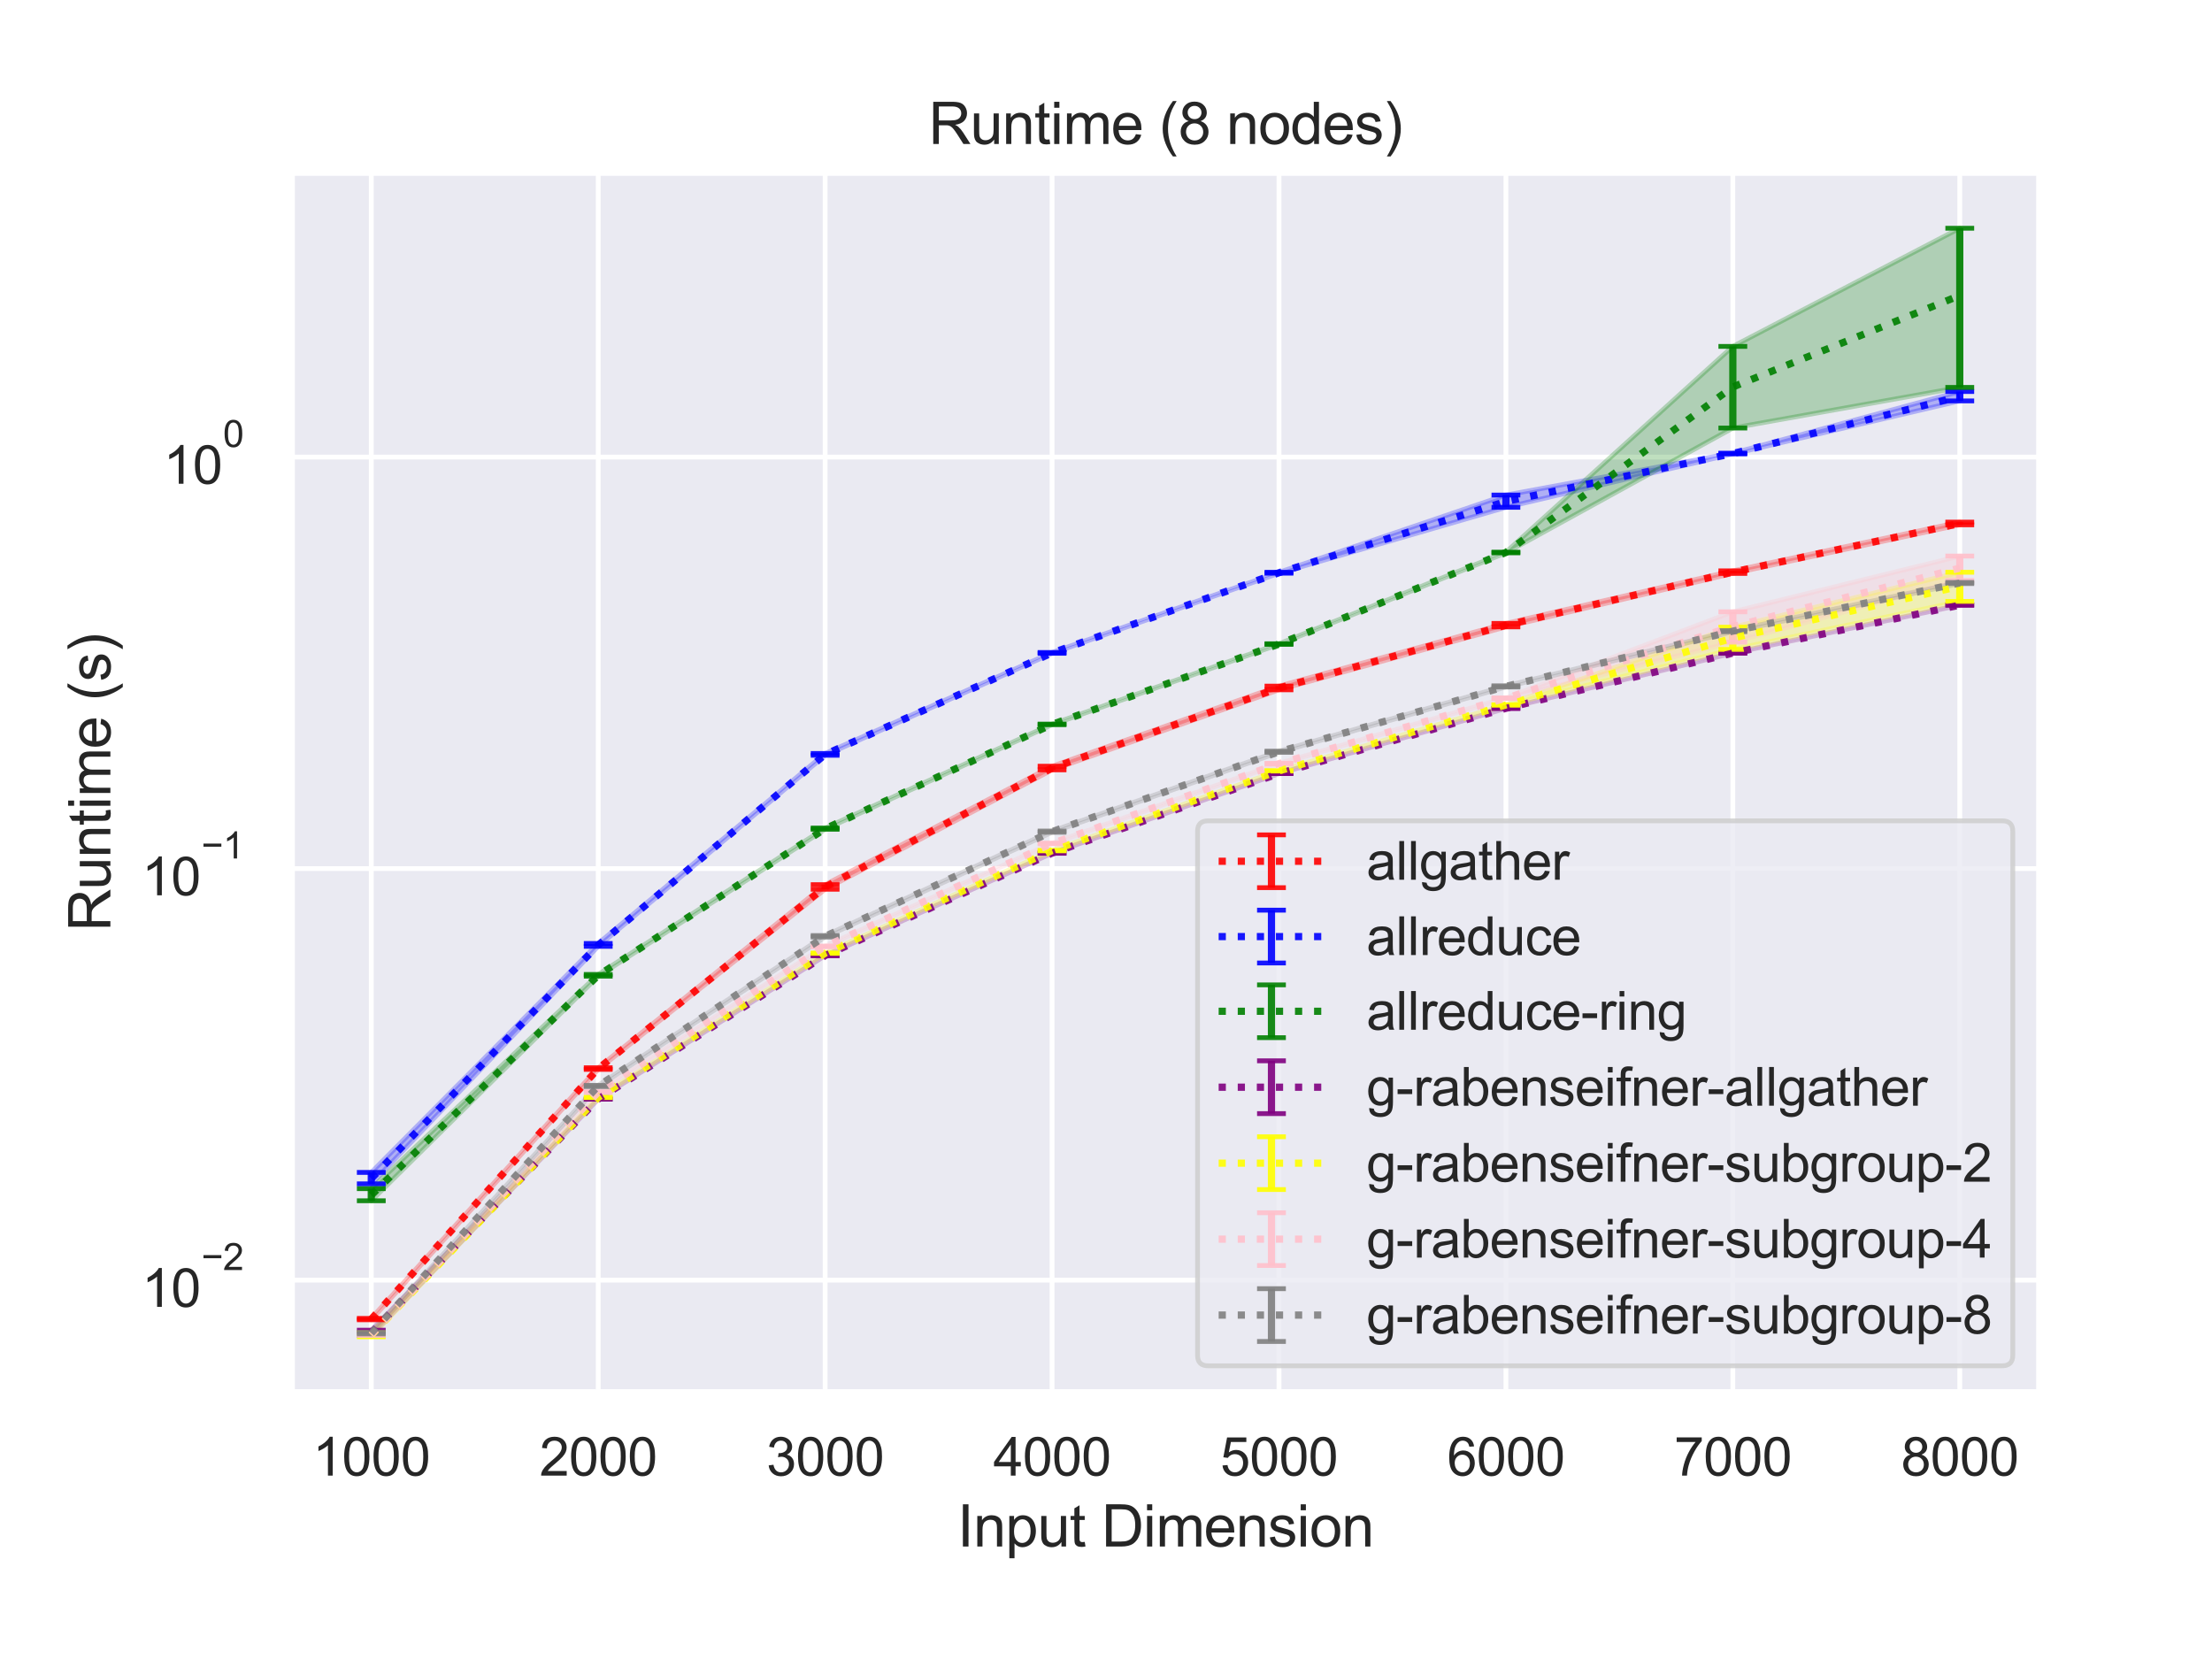<?xml version="1.0" encoding="utf-8" standalone="no"?>
<!DOCTYPE svg PUBLIC "-//W3C//DTD SVG 1.1//EN"
  "http://www.w3.org/Graphics/SVG/1.1/DTD/svg11.dtd">
<svg height="345.6pt" version="1.1" viewBox="0 0 460.8 345.6" width="460.8pt" xmlns="http://www.w3.org/2000/svg" xmlns:xlink="http://www.w3.org/1999/xlink">
 <defs>
  <style type="text/css">*{stroke-linecap:butt;stroke-linejoin:round;}</style>
 </defs>
 <g id="figure_1">
  <g id="patch_1">
   <path d="M 0 345.6 
L 460.8 345.6 
L 460.8 0 
L 0 0 
z
" style="fill:#ffffff;"/>
  </g>
  <g id="axes_1">
   <g id="patch_2">
    <path d="M 60.8 290.02 
L 424.8 290.02 
L 424.8 36 
L 60.8 36 
z
" style="fill:#eaeaf2;"/>
   </g>
   <g id="matplotlib.axis_1">
    <g id="xtick_1">
     <g id="line2d_1">
      <path clip-path="url(#p5ca7cc3aa1)" d="M 77.345 290.02 
L 77.345 36 
" style="fill:none;stroke:#ffffff;stroke-linecap:round;"/>
     </g>
     <g id="text_1">
      <!-- 1000 -->
      <g style="fill:#262626;" transform="translate(65.111 307.394)scale(0.11 -0.11)">
       <defs>
        <path d="M 2384 0 
L 1822 0 
L 1822 3584 
Q 1619 3391 1289 3197 
Q 959 3003 697 2906 
L 697 3450 
Q 1169 3672 1522 3987 
Q 1875 4303 2022 4600 
L 2384 4600 
L 2384 0 
z
" id="ArialMT-31" transform="scale(0.016)"/>
        <path d="M 266 2259 
Q 266 3072 433 3567 
Q 600 4063 929 4331 
Q 1259 4600 1759 4600 
Q 2128 4600 2406 4451 
Q 2684 4303 2865 4023 
Q 3047 3744 3150 3342 
Q 3253 2941 3253 2259 
Q 3253 1453 3087 958 
Q 2922 463 2592 192 
Q 2263 -78 1759 -78 
Q 1097 -78 719 397 
Q 266 969 266 2259 
z
M 844 2259 
Q 844 1131 1108 757 
Q 1372 384 1759 384 
Q 2147 384 2411 759 
Q 2675 1134 2675 2259 
Q 2675 3391 2411 3762 
Q 2147 4134 1753 4134 
Q 1366 4134 1134 3806 
Q 844 3388 844 2259 
z
" id="ArialMT-30" transform="scale(0.016)"/>
       </defs>
       <use xlink:href="#ArialMT-31"/>
       <use x="55.615" xlink:href="#ArialMT-30"/>
       <use x="111.23" xlink:href="#ArialMT-30"/>
       <use x="166.846" xlink:href="#ArialMT-30"/>
      </g>
     </g>
    </g>
    <g id="xtick_2">
     <g id="line2d_2">
      <path clip-path="url(#p5ca7cc3aa1)" d="M 124.618 290.02 
L 124.618 36 
" style="fill:none;stroke:#ffffff;stroke-linecap:round;"/>
     </g>
     <g id="text_2">
      <!-- 2000 -->
      <g style="fill:#262626;" transform="translate(112.384 307.394)scale(0.11 -0.11)">
       <defs>
        <path d="M 3222 541 
L 3222 0 
L 194 0 
Q 188 203 259 391 
Q 375 700 629 1000 
Q 884 1300 1366 1694 
Q 2113 2306 2375 2664 
Q 2638 3022 2638 3341 
Q 2638 3675 2398 3904 
Q 2159 4134 1775 4134 
Q 1369 4134 1125 3890 
Q 881 3647 878 3216 
L 300 3275 
Q 359 3922 746 4261 
Q 1134 4600 1788 4600 
Q 2447 4600 2831 4234 
Q 3216 3869 3216 3328 
Q 3216 3053 3103 2787 
Q 2991 2522 2730 2228 
Q 2469 1934 1863 1422 
Q 1356 997 1212 845 
Q 1069 694 975 541 
L 3222 541 
z
" id="ArialMT-32" transform="scale(0.016)"/>
       </defs>
       <use xlink:href="#ArialMT-32"/>
       <use x="55.615" xlink:href="#ArialMT-30"/>
       <use x="111.23" xlink:href="#ArialMT-30"/>
       <use x="166.846" xlink:href="#ArialMT-30"/>
      </g>
     </g>
    </g>
    <g id="xtick_3">
     <g id="line2d_3">
      <path clip-path="url(#p5ca7cc3aa1)" d="M 171.891 290.02 
L 171.891 36 
" style="fill:none;stroke:#ffffff;stroke-linecap:round;"/>
     </g>
     <g id="text_3">
      <!-- 3000 -->
      <g style="fill:#262626;" transform="translate(159.657 307.394)scale(0.11 -0.11)">
       <defs>
        <path d="M 269 1209 
L 831 1284 
Q 928 806 1161 595 
Q 1394 384 1728 384 
Q 2125 384 2398 659 
Q 2672 934 2672 1341 
Q 2672 1728 2419 1979 
Q 2166 2231 1775 2231 
Q 1616 2231 1378 2169 
L 1441 2663 
Q 1497 2656 1531 2656 
Q 1891 2656 2178 2843 
Q 2466 3031 2466 3422 
Q 2466 3731 2256 3934 
Q 2047 4138 1716 4138 
Q 1388 4138 1169 3931 
Q 950 3725 888 3313 
L 325 3413 
Q 428 3978 793 4289 
Q 1159 4600 1703 4600 
Q 2078 4600 2393 4439 
Q 2709 4278 2876 4000 
Q 3044 3722 3044 3409 
Q 3044 3113 2884 2869 
Q 2725 2625 2413 2481 
Q 2819 2388 3044 2092 
Q 3269 1797 3269 1353 
Q 3269 753 2831 336 
Q 2394 -81 1725 -81 
Q 1122 -81 723 278 
Q 325 638 269 1209 
z
" id="ArialMT-33" transform="scale(0.016)"/>
       </defs>
       <use xlink:href="#ArialMT-33"/>
       <use x="55.615" xlink:href="#ArialMT-30"/>
       <use x="111.23" xlink:href="#ArialMT-30"/>
       <use x="166.846" xlink:href="#ArialMT-30"/>
      </g>
     </g>
    </g>
    <g id="xtick_4">
     <g id="line2d_4">
      <path clip-path="url(#p5ca7cc3aa1)" d="M 219.164 290.02 
L 219.164 36 
" style="fill:none;stroke:#ffffff;stroke-linecap:round;"/>
     </g>
     <g id="text_4">
      <!-- 4000 -->
      <g style="fill:#262626;" transform="translate(206.93 307.394)scale(0.11 -0.11)">
       <defs>
        <path d="M 2069 0 
L 2069 1097 
L 81 1097 
L 81 1613 
L 2172 4581 
L 2631 4581 
L 2631 1613 
L 3250 1613 
L 3250 1097 
L 2631 1097 
L 2631 0 
L 2069 0 
z
M 2069 1613 
L 2069 3678 
L 634 1613 
L 2069 1613 
z
" id="ArialMT-34" transform="scale(0.016)"/>
       </defs>
       <use xlink:href="#ArialMT-34"/>
       <use x="55.615" xlink:href="#ArialMT-30"/>
       <use x="111.23" xlink:href="#ArialMT-30"/>
       <use x="166.846" xlink:href="#ArialMT-30"/>
      </g>
     </g>
    </g>
    <g id="xtick_5">
     <g id="line2d_5">
      <path clip-path="url(#p5ca7cc3aa1)" d="M 266.436 290.02 
L 266.436 36 
" style="fill:none;stroke:#ffffff;stroke-linecap:round;"/>
     </g>
     <g id="text_5">
      <!-- 5000 -->
      <g style="fill:#262626;" transform="translate(254.202 307.394)scale(0.11 -0.11)">
       <defs>
        <path d="M 266 1200 
L 856 1250 
Q 922 819 1161 601 
Q 1400 384 1738 384 
Q 2144 384 2425 690 
Q 2706 997 2706 1503 
Q 2706 1984 2436 2262 
Q 2166 2541 1728 2541 
Q 1456 2541 1237 2417 
Q 1019 2294 894 2097 
L 366 2166 
L 809 4519 
L 3088 4519 
L 3088 3981 
L 1259 3981 
L 1013 2750 
Q 1425 3038 1878 3038 
Q 2478 3038 2890 2622 
Q 3303 2206 3303 1553 
Q 3303 931 2941 478 
Q 2500 -78 1738 -78 
Q 1113 -78 717 272 
Q 322 622 266 1200 
z
" id="ArialMT-35" transform="scale(0.016)"/>
       </defs>
       <use xlink:href="#ArialMT-35"/>
       <use x="55.615" xlink:href="#ArialMT-30"/>
       <use x="111.23" xlink:href="#ArialMT-30"/>
       <use x="166.846" xlink:href="#ArialMT-30"/>
      </g>
     </g>
    </g>
    <g id="xtick_6">
     <g id="line2d_6">
      <path clip-path="url(#p5ca7cc3aa1)" d="M 313.709 290.02 
L 313.709 36 
" style="fill:none;stroke:#ffffff;stroke-linecap:round;"/>
     </g>
     <g id="text_6">
      <!-- 6000 -->
      <g style="fill:#262626;" transform="translate(301.475 307.394)scale(0.11 -0.11)">
       <defs>
        <path d="M 3184 3459 
L 2625 3416 
Q 2550 3747 2413 3897 
Q 2184 4138 1850 4138 
Q 1581 4138 1378 3988 
Q 1113 3794 959 3422 
Q 806 3050 800 2363 
Q 1003 2672 1297 2822 
Q 1591 2972 1913 2972 
Q 2475 2972 2870 2558 
Q 3266 2144 3266 1488 
Q 3266 1056 3080 686 
Q 2894 316 2569 119 
Q 2244 -78 1831 -78 
Q 1128 -78 684 439 
Q 241 956 241 2144 
Q 241 3472 731 4075 
Q 1159 4600 1884 4600 
Q 2425 4600 2770 4297 
Q 3116 3994 3184 3459 
z
M 888 1484 
Q 888 1194 1011 928 
Q 1134 663 1356 523 
Q 1578 384 1822 384 
Q 2178 384 2434 671 
Q 2691 959 2691 1453 
Q 2691 1928 2437 2201 
Q 2184 2475 1800 2475 
Q 1419 2475 1153 2201 
Q 888 1928 888 1484 
z
" id="ArialMT-36" transform="scale(0.016)"/>
       </defs>
       <use xlink:href="#ArialMT-36"/>
       <use x="55.615" xlink:href="#ArialMT-30"/>
       <use x="111.23" xlink:href="#ArialMT-30"/>
       <use x="166.846" xlink:href="#ArialMT-30"/>
      </g>
     </g>
    </g>
    <g id="xtick_7">
     <g id="line2d_7">
      <path clip-path="url(#p5ca7cc3aa1)" d="M 360.982 290.02 
L 360.982 36 
" style="fill:none;stroke:#ffffff;stroke-linecap:round;"/>
     </g>
     <g id="text_7">
      <!-- 7000 -->
      <g style="fill:#262626;" transform="translate(348.748 307.394)scale(0.11 -0.11)">
       <defs>
        <path d="M 303 3981 
L 303 4522 
L 3269 4522 
L 3269 4084 
Q 2831 3619 2401 2847 
Q 1972 2075 1738 1259 
Q 1569 684 1522 0 
L 944 0 
Q 953 541 1156 1306 
Q 1359 2072 1739 2783 
Q 2119 3494 2547 3981 
L 303 3981 
z
" id="ArialMT-37" transform="scale(0.016)"/>
       </defs>
       <use xlink:href="#ArialMT-37"/>
       <use x="55.615" xlink:href="#ArialMT-30"/>
       <use x="111.23" xlink:href="#ArialMT-30"/>
       <use x="166.846" xlink:href="#ArialMT-30"/>
      </g>
     </g>
    </g>
    <g id="xtick_8">
     <g id="line2d_8">
      <path clip-path="url(#p5ca7cc3aa1)" d="M 408.255 290.02 
L 408.255 36 
" style="fill:none;stroke:#ffffff;stroke-linecap:round;"/>
     </g>
     <g id="text_8">
      <!-- 8000 -->
      <g style="fill:#262626;" transform="translate(396.02 307.394)scale(0.11 -0.11)">
       <defs>
        <path d="M 1131 2484 
Q 781 2613 612 2850 
Q 444 3088 444 3419 
Q 444 3919 803 4259 
Q 1163 4600 1759 4600 
Q 2359 4600 2725 4251 
Q 3091 3903 3091 3403 
Q 3091 3084 2923 2848 
Q 2756 2613 2416 2484 
Q 2838 2347 3058 2040 
Q 3278 1734 3278 1309 
Q 3278 722 2862 322 
Q 2447 -78 1769 -78 
Q 1091 -78 675 323 
Q 259 725 259 1325 
Q 259 1772 486 2073 
Q 713 2375 1131 2484 
z
M 1019 3438 
Q 1019 3113 1228 2906 
Q 1438 2700 1772 2700 
Q 2097 2700 2305 2904 
Q 2513 3109 2513 3406 
Q 2513 3716 2298 3927 
Q 2084 4138 1766 4138 
Q 1444 4138 1231 3931 
Q 1019 3725 1019 3438 
z
M 838 1322 
Q 838 1081 952 856 
Q 1066 631 1291 507 
Q 1516 384 1775 384 
Q 2178 384 2440 643 
Q 2703 903 2703 1303 
Q 2703 1709 2433 1975 
Q 2163 2241 1756 2241 
Q 1359 2241 1098 1978 
Q 838 1716 838 1322 
z
" id="ArialMT-38" transform="scale(0.016)"/>
       </defs>
       <use xlink:href="#ArialMT-38"/>
       <use x="55.615" xlink:href="#ArialMT-30"/>
       <use x="111.23" xlink:href="#ArialMT-30"/>
       <use x="166.846" xlink:href="#ArialMT-30"/>
      </g>
     </g>
    </g>
    <g id="text_9">
     <!-- Input Dimension -->
     <g style="fill:#262626;" transform="translate(199.446 322.169)scale(0.12 -0.12)">
      <defs>
       <path d="M 597 0 
L 597 4581 
L 1203 4581 
L 1203 0 
L 597 0 
z
" id="ArialMT-49" transform="scale(0.016)"/>
       <path d="M 422 0 
L 422 3319 
L 928 3319 
L 928 2847 
Q 1294 3394 1984 3394 
Q 2284 3394 2536 3286 
Q 2788 3178 2913 3003 
Q 3038 2828 3088 2588 
Q 3119 2431 3119 2041 
L 3119 0 
L 2556 0 
L 2556 2019 
Q 2556 2363 2490 2533 
Q 2425 2703 2258 2804 
Q 2091 2906 1866 2906 
Q 1506 2906 1245 2678 
Q 984 2450 984 1813 
L 984 0 
L 422 0 
z
" id="ArialMT-6e" transform="scale(0.016)"/>
       <path d="M 422 -1272 
L 422 3319 
L 934 3319 
L 934 2888 
Q 1116 3141 1344 3267 
Q 1572 3394 1897 3394 
Q 2322 3394 2647 3175 
Q 2972 2956 3137 2557 
Q 3303 2159 3303 1684 
Q 3303 1175 3120 767 
Q 2938 359 2589 142 
Q 2241 -75 1856 -75 
Q 1575 -75 1351 44 
Q 1128 163 984 344 
L 984 -1272 
L 422 -1272 
z
M 931 1641 
Q 931 1000 1190 694 
Q 1450 388 1819 388 
Q 2194 388 2461 705 
Q 2728 1022 2728 1688 
Q 2728 2322 2467 2637 
Q 2206 2953 1844 2953 
Q 1484 2953 1207 2617 
Q 931 2281 931 1641 
z
" id="ArialMT-70" transform="scale(0.016)"/>
       <path d="M 2597 0 
L 2597 488 
Q 2209 -75 1544 -75 
Q 1250 -75 995 37 
Q 741 150 617 320 
Q 494 491 444 738 
Q 409 903 409 1263 
L 409 3319 
L 972 3319 
L 972 1478 
Q 972 1038 1006 884 
Q 1059 663 1231 536 
Q 1403 409 1656 409 
Q 1909 409 2131 539 
Q 2353 669 2445 892 
Q 2538 1116 2538 1541 
L 2538 3319 
L 3100 3319 
L 3100 0 
L 2597 0 
z
" id="ArialMT-75" transform="scale(0.016)"/>
       <path d="M 1650 503 
L 1731 6 
Q 1494 -44 1306 -44 
Q 1000 -44 831 53 
Q 663 150 594 308 
Q 525 466 525 972 
L 525 2881 
L 113 2881 
L 113 3319 
L 525 3319 
L 525 4141 
L 1084 4478 
L 1084 3319 
L 1650 3319 
L 1650 2881 
L 1084 2881 
L 1084 941 
Q 1084 700 1114 631 
Q 1144 563 1211 522 
Q 1278 481 1403 481 
Q 1497 481 1650 503 
z
" id="ArialMT-74" transform="scale(0.016)"/>
       <path id="ArialMT-20" transform="scale(0.016)"/>
       <path d="M 494 0 
L 494 4581 
L 2072 4581 
Q 2606 4581 2888 4516 
Q 3281 4425 3559 4188 
Q 3922 3881 4101 3404 
Q 4281 2928 4281 2316 
Q 4281 1794 4159 1391 
Q 4038 988 3847 723 
Q 3656 459 3429 307 
Q 3203 156 2883 78 
Q 2563 0 2147 0 
L 494 0 
z
M 1100 541 
L 2078 541 
Q 2531 541 2789 625 
Q 3047 709 3200 863 
Q 3416 1078 3536 1442 
Q 3656 1806 3656 2325 
Q 3656 3044 3420 3430 
Q 3184 3816 2847 3947 
Q 2603 4041 2063 4041 
L 1100 4041 
L 1100 541 
z
" id="ArialMT-44" transform="scale(0.016)"/>
       <path d="M 425 3934 
L 425 4581 
L 988 4581 
L 988 3934 
L 425 3934 
z
M 425 0 
L 425 3319 
L 988 3319 
L 988 0 
L 425 0 
z
" id="ArialMT-69" transform="scale(0.016)"/>
       <path d="M 422 0 
L 422 3319 
L 925 3319 
L 925 2853 
Q 1081 3097 1340 3245 
Q 1600 3394 1931 3394 
Q 2300 3394 2536 3241 
Q 2772 3088 2869 2813 
Q 3263 3394 3894 3394 
Q 4388 3394 4653 3120 
Q 4919 2847 4919 2278 
L 4919 0 
L 4359 0 
L 4359 2091 
Q 4359 2428 4304 2576 
Q 4250 2725 4106 2815 
Q 3963 2906 3769 2906 
Q 3419 2906 3187 2673 
Q 2956 2441 2956 1928 
L 2956 0 
L 2394 0 
L 2394 2156 
Q 2394 2531 2256 2718 
Q 2119 2906 1806 2906 
Q 1569 2906 1367 2781 
Q 1166 2656 1075 2415 
Q 984 2175 984 1722 
L 984 0 
L 422 0 
z
" id="ArialMT-6d" transform="scale(0.016)"/>
       <path d="M 2694 1069 
L 3275 997 
Q 3138 488 2766 206 
Q 2394 -75 1816 -75 
Q 1088 -75 661 373 
Q 234 822 234 1631 
Q 234 2469 665 2931 
Q 1097 3394 1784 3394 
Q 2450 3394 2872 2941 
Q 3294 2488 3294 1666 
Q 3294 1616 3291 1516 
L 816 1516 
Q 847 969 1125 678 
Q 1403 388 1819 388 
Q 2128 388 2347 550 
Q 2566 713 2694 1069 
z
M 847 1978 
L 2700 1978 
Q 2663 2397 2488 2606 
Q 2219 2931 1791 2931 
Q 1403 2931 1139 2672 
Q 875 2413 847 1978 
z
" id="ArialMT-65" transform="scale(0.016)"/>
       <path d="M 197 991 
L 753 1078 
Q 800 744 1014 566 
Q 1228 388 1613 388 
Q 2000 388 2187 545 
Q 2375 703 2375 916 
Q 2375 1106 2209 1216 
Q 2094 1291 1634 1406 
Q 1016 1563 777 1677 
Q 538 1791 414 1992 
Q 291 2194 291 2438 
Q 291 2659 392 2848 
Q 494 3038 669 3163 
Q 800 3259 1026 3326 
Q 1253 3394 1513 3394 
Q 1903 3394 2198 3281 
Q 2494 3169 2634 2976 
Q 2775 2784 2828 2463 
L 2278 2388 
Q 2241 2644 2061 2787 
Q 1881 2931 1553 2931 
Q 1166 2931 1000 2803 
Q 834 2675 834 2503 
Q 834 2394 903 2306 
Q 972 2216 1119 2156 
Q 1203 2125 1616 2013 
Q 2213 1853 2448 1751 
Q 2684 1650 2818 1456 
Q 2953 1263 2953 975 
Q 2953 694 2789 445 
Q 2625 197 2315 61 
Q 2006 -75 1616 -75 
Q 969 -75 630 194 
Q 291 463 197 991 
z
" id="ArialMT-73" transform="scale(0.016)"/>
       <path d="M 213 1659 
Q 213 2581 725 3025 
Q 1153 3394 1769 3394 
Q 2453 3394 2887 2945 
Q 3322 2497 3322 1706 
Q 3322 1066 3130 698 
Q 2938 331 2570 128 
Q 2203 -75 1769 -75 
Q 1072 -75 642 372 
Q 213 819 213 1659 
z
M 791 1659 
Q 791 1022 1069 705 
Q 1347 388 1769 388 
Q 2188 388 2466 706 
Q 2744 1025 2744 1678 
Q 2744 2294 2464 2611 
Q 2184 2928 1769 2928 
Q 1347 2928 1069 2612 
Q 791 2297 791 1659 
z
" id="ArialMT-6f" transform="scale(0.016)"/>
      </defs>
      <use xlink:href="#ArialMT-49"/>
      <use x="27.783" xlink:href="#ArialMT-6e"/>
      <use x="83.398" xlink:href="#ArialMT-70"/>
      <use x="139.014" xlink:href="#ArialMT-75"/>
      <use x="194.629" xlink:href="#ArialMT-74"/>
      <use x="222.412" xlink:href="#ArialMT-20"/>
      <use x="250.195" xlink:href="#ArialMT-44"/>
      <use x="322.412" xlink:href="#ArialMT-69"/>
      <use x="344.629" xlink:href="#ArialMT-6d"/>
      <use x="427.93" xlink:href="#ArialMT-65"/>
      <use x="483.545" xlink:href="#ArialMT-6e"/>
      <use x="539.16" xlink:href="#ArialMT-73"/>
      <use x="589.16" xlink:href="#ArialMT-69"/>
      <use x="611.377" xlink:href="#ArialMT-6f"/>
      <use x="666.992" xlink:href="#ArialMT-6e"/>
     </g>
    </g>
   </g>
   <g id="matplotlib.axis_2">
    <g id="ytick_1">
     <g id="line2d_9">
      <path clip-path="url(#p5ca7cc3aa1)" d="M 60.8 266.676 
L 424.8 266.676 
" style="fill:none;stroke:#ffffff;stroke-linecap:round;"/>
     </g>
     <g id="text_10">
      <!-- $\mathdefault{10^{-2}}$ -->
      <g style="fill:#262626;" transform="translate(29.52 272.348)scale(0.11 -0.11)">
       <defs>
        <path d="M 3381 1997 
L 356 1997 
L 356 2522 
L 3381 2522 
L 3381 1997 
z
" id="ArialMT-2212" transform="scale(0.016)"/>
       </defs>
       <use transform="translate(0 0.994)" xlink:href="#ArialMT-31"/>
       <use transform="translate(55.615 0.994)" xlink:href="#ArialMT-30"/>
       <use transform="translate(112.973 70.688)scale(0.7)" xlink:href="#ArialMT-2212"/>
       <use transform="translate(153.852 70.688)scale(0.7)" xlink:href="#ArialMT-32"/>
      </g>
     </g>
    </g>
    <g id="ytick_2">
     <g id="line2d_10">
      <path clip-path="url(#p5ca7cc3aa1)" d="M 60.8 180.946 
L 424.8 180.946 
" style="fill:none;stroke:#ffffff;stroke-linecap:round;"/>
     </g>
     <g id="text_11">
      <!-- $\mathdefault{10^{-1}}$ -->
      <g style="fill:#262626;" transform="translate(29.52 186.618)scale(0.11 -0.11)">
       <use transform="translate(0 0.994)" xlink:href="#ArialMT-31"/>
       <use transform="translate(55.615 0.994)" xlink:href="#ArialMT-30"/>
       <use transform="translate(112.973 70.688)scale(0.7)" xlink:href="#ArialMT-2212"/>
       <use transform="translate(153.852 70.688)scale(0.7)" xlink:href="#ArialMT-31"/>
      </g>
     </g>
    </g>
    <g id="ytick_3">
     <g id="line2d_11">
      <path clip-path="url(#p5ca7cc3aa1)" d="M 60.8 95.217 
L 424.8 95.217 
" style="fill:none;stroke:#ffffff;stroke-linecap:round;"/>
     </g>
     <g id="text_12">
      <!-- $\mathdefault{10^{0}}$ -->
      <g style="fill:#262626;" transform="translate(34.03 100.889)scale(0.11 -0.11)">
       <use transform="translate(0 0.994)" xlink:href="#ArialMT-31"/>
       <use transform="translate(55.615 0.994)" xlink:href="#ArialMT-30"/>
       <use transform="translate(112.973 70.688)scale(0.7)" xlink:href="#ArialMT-30"/>
      </g>
     </g>
    </g>
    <g id="ytick_4"/>
    <g id="ytick_5"/>
    <g id="ytick_6"/>
    <g id="ytick_7"/>
    <g id="ytick_8"/>
    <g id="ytick_9"/>
    <g id="ytick_10"/>
    <g id="ytick_11"/>
    <g id="ytick_12"/>
    <g id="ytick_13"/>
    <g id="ytick_14"/>
    <g id="ytick_15"/>
    <g id="ytick_16"/>
    <g id="ytick_17"/>
    <g id="ytick_18"/>
    <g id="ytick_19"/>
    <g id="ytick_20"/>
    <g id="ytick_21"/>
    <g id="ytick_22"/>
    <g id="ytick_23"/>
    <g id="ytick_24"/>
    <g id="ytick_25"/>
    <g id="ytick_26"/>
    <g id="text_13">
     <!-- Runtime (s) -->
     <g style="fill:#262626;" transform="translate(22.994 194.013)rotate(-90)scale(0.12 -0.12)">
      <defs>
       <path d="M 503 0 
L 503 4581 
L 2534 4581 
Q 3147 4581 3465 4457 
Q 3784 4334 3975 4021 
Q 4166 3709 4166 3331 
Q 4166 2844 3850 2509 
Q 3534 2175 2875 2084 
Q 3116 1969 3241 1856 
Q 3506 1613 3744 1247 
L 4541 0 
L 3778 0 
L 3172 953 
Q 2906 1366 2734 1584 
Q 2563 1803 2427 1890 
Q 2291 1978 2150 2013 
Q 2047 2034 1813 2034 
L 1109 2034 
L 1109 0 
L 503 0 
z
M 1109 2559 
L 2413 2559 
Q 2828 2559 3062 2645 
Q 3297 2731 3419 2920 
Q 3541 3109 3541 3331 
Q 3541 3656 3305 3865 
Q 3069 4075 2559 4075 
L 1109 4075 
L 1109 2559 
z
" id="ArialMT-52" transform="scale(0.016)"/>
       <path d="M 1497 -1347 
Q 1031 -759 709 28 
Q 388 816 388 1659 
Q 388 2403 628 3084 
Q 909 3875 1497 4659 
L 1900 4659 
Q 1522 4009 1400 3731 
Q 1209 3300 1100 2831 
Q 966 2247 966 1656 
Q 966 153 1900 -1347 
L 1497 -1347 
z
" id="ArialMT-28" transform="scale(0.016)"/>
       <path d="M 791 -1347 
L 388 -1347 
Q 1322 153 1322 1656 
Q 1322 2244 1188 2822 
Q 1081 3291 891 3722 
Q 769 4003 388 4659 
L 791 4659 
Q 1378 3875 1659 3084 
Q 1900 2403 1900 1659 
Q 1900 816 1576 28 
Q 1253 -759 791 -1347 
z
" id="ArialMT-29" transform="scale(0.016)"/>
      </defs>
      <use xlink:href="#ArialMT-52"/>
      <use x="72.217" xlink:href="#ArialMT-75"/>
      <use x="127.832" xlink:href="#ArialMT-6e"/>
      <use x="183.447" xlink:href="#ArialMT-74"/>
      <use x="211.23" xlink:href="#ArialMT-69"/>
      <use x="233.447" xlink:href="#ArialMT-6d"/>
      <use x="316.748" xlink:href="#ArialMT-65"/>
      <use x="372.363" xlink:href="#ArialMT-20"/>
      <use x="400.146" xlink:href="#ArialMT-28"/>
      <use x="433.447" xlink:href="#ArialMT-73"/>
      <use x="483.447" xlink:href="#ArialMT-29"/>
     </g>
    </g>
   </g>
   <g id="PolyCollection_1">
    <defs>
     <path d="M 77.345 -70.958 
L 77.345 -70.67 
L 124.618 -122.822 
L 171.891 -160.351 
L 219.164 -185.219 
L 266.436 -201.905 
L 313.709 -215.01 
L 360.982 -226.15 
L 408.255 -236.27 
L 408.255 -236.832 
L 408.255 -236.832 
L 360.982 -226.687 
L 313.709 -215.732 
L 266.436 -202.675 
L 219.164 -185.981 
L 171.891 -161.31 
L 124.618 -123.169 
L 77.345 -70.958 
z
" id="m1b073c020b" style="stroke:#ff0000;stroke-opacity:0.25;"/>
    </defs>
    <g clip-path="url(#p5ca7cc3aa1)">
     <use style="fill:#ff0000;fill-opacity:0.25;stroke:#ff0000;stroke-opacity:0.25;" x="0" xlink:href="#m1b073c020b" y="345.6"/>
    </g>
   </g>
   <g id="PolyCollection_2">
    <defs>
     <path d="M 77.345 -101.363 
L 77.345 -98.98 
L 124.618 -148.465 
L 171.891 -188.263 
L 219.164 -209.504 
L 266.436 -226.194 
L 313.709 -239.914 
L 360.982 -251.039 
L 408.255 -262.088 
L 408.255 -264.038 
L 408.255 -264.038 
L 360.982 -251.201 
L 313.709 -242.472 
L 266.436 -226.383 
L 219.164 -209.676 
L 171.891 -188.64 
L 124.618 -149.059 
L 77.345 -101.363 
z
" id="m3e0dc5439c" style="stroke:#0000ff;stroke-opacity:0.25;"/>
    </defs>
    <g clip-path="url(#p5ca7cc3aa1)">
     <use style="fill:#0000ff;fill-opacity:0.25;stroke:#0000ff;stroke-opacity:0.25;" x="0" xlink:href="#m3e0dc5439c" y="345.6"/>
    </g>
   </g>
   <g id="PolyCollection_3">
    <defs>
     <path d="M 77.345 -97.975 
L 77.345 -95.462 
L 124.618 -142.239 
L 171.891 -172.851 
L 219.164 -194.636 
L 266.436 -211.371 
L 313.709 -230.436 
L 360.982 -256.431 
L 408.255 -264.894 
L 408.255 -298.054 
L 408.255 -298.054 
L 360.982 -273.441 
L 313.709 -230.577 
L 266.436 -211.488 
L 219.164 -194.76 
L 171.891 -173.104 
L 124.618 -142.609 
L 77.345 -97.975 
z
" id="mf659ec502f" style="stroke:#008000;stroke-opacity:0.25;"/>
    </defs>
    <g clip-path="url(#p5ca7cc3aa1)">
     <use style="fill:#008000;fill-opacity:0.25;stroke:#008000;stroke-opacity:0.25;" x="0" xlink:href="#mf659ec502f" y="345.6"/>
    </g>
   </g>
   <g id="PolyCollection_4">
    <defs>
     <path d="M 77.345 -68.492 
L 77.345 -67.413 
L 124.618 -116.618 
L 171.891 -146.517 
L 219.164 -167.852 
L 266.436 -184.446 
L 313.709 -198.022 
L 360.982 -209.535 
L 408.255 -219.52 
L 408.255 -219.553 
L 408.255 -219.553 
L 360.982 -209.569 
L 313.709 -198.055 
L 266.436 -184.486 
L 219.164 -167.888 
L 171.891 -146.546 
L 124.618 -116.659 
L 77.345 -68.492 
z
" id="m7884c9cebd" style="stroke:#800080;stroke-opacity:0.25;"/>
    </defs>
    <g clip-path="url(#p5ca7cc3aa1)">
     <use style="fill:#800080;fill-opacity:0.25;stroke:#800080;stroke-opacity:0.25;" x="0" xlink:href="#m7884c9cebd" y="345.6"/>
    </g>
   </g>
   <g id="PolyCollection_5">
    <defs>
     <path d="M 77.345 -67.931 
L 77.345 -67.126 
L 124.618 -116.952 
L 171.891 -146.992 
L 219.164 -168.359 
L 266.436 -184.975 
L 313.709 -198.704 
L 360.982 -210.317 
L 408.255 -220.315 
L 408.255 -226.388 
L 408.255 -226.388 
L 360.982 -214.943 
L 313.709 -198.774 
L 266.436 -185.048 
L 219.164 -168.436 
L 171.891 -147.058 
L 124.618 -117.008 
L 77.345 -67.931 
z
" id="m21d1540c4c" style="stroke:#ffff00;stroke-opacity:0.25;"/>
    </defs>
    <g clip-path="url(#p5ca7cc3aa1)">
     <use style="fill:#ffff00;fill-opacity:0.25;stroke:#ffff00;stroke-opacity:0.25;" x="0" xlink:href="#m21d1540c4c" y="345.6"/>
    </g>
   </g>
   <g id="PolyCollection_6">
    <defs>
     <path d="M 77.345 -67.587 
L 77.345 -67.408 
L 124.618 -118.036 
L 171.891 -148.378 
L 219.164 -169.825 
L 266.436 -186.456 
L 313.709 -200.098 
L 360.982 -211.824 
L 408.255 -224.679 
L 408.255 -229.759 
L 408.255 -229.759 
L 360.982 -218.15 
L 313.709 -200.217 
L 266.436 -186.58 
L 219.164 -169.962 
L 171.891 -148.513 
L 124.618 -118.173 
L 77.345 -67.587 
z
" id="m100464a601" style="stroke:#ffc0cb;stroke-opacity:0.25;"/>
    </defs>
    <g clip-path="url(#p5ca7cc3aa1)">
     <use style="fill:#ffc0cb;fill-opacity:0.25;stroke:#ffc0cb;stroke-opacity:0.25;" x="0" xlink:href="#m100464a601" y="345.6"/>
    </g>
   </g>
   <g id="PolyCollection_7">
    <defs>
     <path d="M 77.345 -68.027 
L 77.345 -67.717 
L 124.618 -119.251 
L 171.891 -150.404 
L 219.164 -172.224 
L 266.436 -188.875 
L 313.709 -202.494 
L 360.982 -214.005 
L 408.255 -224.031 
L 408.255 -224.271 
L 408.255 -224.271 
L 360.982 -214.238 
L 313.709 -202.726 
L 266.436 -189.116 
L 219.164 -172.48 
L 171.891 -150.7 
L 124.618 -119.507 
L 77.345 -68.027 
z
" id="m8bb3575ffd" style="stroke:#808080;stroke-opacity:0.25;"/>
    </defs>
    <g clip-path="url(#p5ca7cc3aa1)">
     <use style="fill:#808080;fill-opacity:0.25;stroke:#808080;stroke-opacity:0.25;" x="0" xlink:href="#m8bb3575ffd" y="345.6"/>
    </g>
   </g>
   <g id="LineCollection_1">
    <path clip-path="url(#p5ca7cc3aa1)" d="M 77.345 274.93 
L 77.345 274.642 
" style="fill:none;stroke:#ff0000;stroke-opacity:0.9;stroke-width:1.5;"/>
    <path clip-path="url(#p5ca7cc3aa1)" d="M 124.618 222.778 
L 124.618 222.431 
" style="fill:none;stroke:#ff0000;stroke-opacity:0.9;stroke-width:1.5;"/>
    <path clip-path="url(#p5ca7cc3aa1)" d="M 171.891 185.249 
L 171.891 184.29 
" style="fill:none;stroke:#ff0000;stroke-opacity:0.9;stroke-width:1.5;"/>
    <path clip-path="url(#p5ca7cc3aa1)" d="M 219.164 160.381 
L 219.164 159.619 
" style="fill:none;stroke:#ff0000;stroke-opacity:0.9;stroke-width:1.5;"/>
    <path clip-path="url(#p5ca7cc3aa1)" d="M 266.436 143.695 
L 266.436 142.925 
" style="fill:none;stroke:#ff0000;stroke-opacity:0.9;stroke-width:1.5;"/>
    <path clip-path="url(#p5ca7cc3aa1)" d="M 313.709 130.59 
L 313.709 129.868 
" style="fill:none;stroke:#ff0000;stroke-opacity:0.9;stroke-width:1.5;"/>
    <path clip-path="url(#p5ca7cc3aa1)" d="M 360.982 119.45 
L 360.982 118.913 
" style="fill:none;stroke:#ff0000;stroke-opacity:0.9;stroke-width:1.5;"/>
    <path clip-path="url(#p5ca7cc3aa1)" d="M 408.255 109.33 
L 408.255 108.768 
" style="fill:none;stroke:#ff0000;stroke-opacity:0.9;stroke-width:1.5;"/>
   </g>
   <g id="LineCollection_2">
    <path clip-path="url(#p5ca7cc3aa1)" d="M 77.345 246.62 
L 77.345 244.237 
" style="fill:none;stroke:#0000ff;stroke-opacity:0.9;stroke-width:1.5;"/>
    <path clip-path="url(#p5ca7cc3aa1)" d="M 124.618 197.135 
L 124.618 196.541 
" style="fill:none;stroke:#0000ff;stroke-opacity:0.9;stroke-width:1.5;"/>
    <path clip-path="url(#p5ca7cc3aa1)" d="M 171.891 157.337 
L 171.891 156.96 
" style="fill:none;stroke:#0000ff;stroke-opacity:0.9;stroke-width:1.5;"/>
    <path clip-path="url(#p5ca7cc3aa1)" d="M 219.164 136.096 
L 219.164 135.924 
" style="fill:none;stroke:#0000ff;stroke-opacity:0.9;stroke-width:1.5;"/>
    <path clip-path="url(#p5ca7cc3aa1)" d="M 266.436 119.406 
L 266.436 119.217 
" style="fill:none;stroke:#0000ff;stroke-opacity:0.9;stroke-width:1.5;"/>
    <path clip-path="url(#p5ca7cc3aa1)" d="M 313.709 105.686 
L 313.709 103.128 
" style="fill:none;stroke:#0000ff;stroke-opacity:0.9;stroke-width:1.5;"/>
    <path clip-path="url(#p5ca7cc3aa1)" d="M 360.982 94.561 
L 360.982 94.399 
" style="fill:none;stroke:#0000ff;stroke-opacity:0.9;stroke-width:1.5;"/>
    <path clip-path="url(#p5ca7cc3aa1)" d="M 408.255 83.512 
L 408.255 81.562 
" style="fill:none;stroke:#0000ff;stroke-opacity:0.9;stroke-width:1.5;"/>
   </g>
   <g id="LineCollection_3">
    <path clip-path="url(#p5ca7cc3aa1)" d="M 77.345 250.138 
L 77.345 247.625 
" style="fill:none;stroke:#008000;stroke-opacity:0.9;stroke-width:1.5;"/>
    <path clip-path="url(#p5ca7cc3aa1)" d="M 124.618 203.361 
L 124.618 202.991 
" style="fill:none;stroke:#008000;stroke-opacity:0.9;stroke-width:1.5;"/>
    <path clip-path="url(#p5ca7cc3aa1)" d="M 171.891 172.749 
L 171.891 172.496 
" style="fill:none;stroke:#008000;stroke-opacity:0.9;stroke-width:1.5;"/>
    <path clip-path="url(#p5ca7cc3aa1)" d="M 219.164 150.964 
L 219.164 150.84 
" style="fill:none;stroke:#008000;stroke-opacity:0.9;stroke-width:1.5;"/>
    <path clip-path="url(#p5ca7cc3aa1)" d="M 266.436 134.229 
L 266.436 134.112 
" style="fill:none;stroke:#008000;stroke-opacity:0.9;stroke-width:1.5;"/>
    <path clip-path="url(#p5ca7cc3aa1)" d="M 313.709 115.164 
L 313.709 115.023 
" style="fill:none;stroke:#008000;stroke-opacity:0.9;stroke-width:1.5;"/>
    <path clip-path="url(#p5ca7cc3aa1)" d="M 360.982 89.169 
L 360.982 72.159 
" style="fill:none;stroke:#008000;stroke-opacity:0.9;stroke-width:1.5;"/>
    <path clip-path="url(#p5ca7cc3aa1)" d="M 408.255 80.706 
L 408.255 47.546 
" style="fill:none;stroke:#008000;stroke-opacity:0.9;stroke-width:1.5;"/>
   </g>
   <g id="LineCollection_4">
    <path clip-path="url(#p5ca7cc3aa1)" d="M 77.345 278.187 
L 77.345 277.108 
" style="fill:none;stroke:#800080;stroke-opacity:0.9;stroke-width:1.5;"/>
    <path clip-path="url(#p5ca7cc3aa1)" d="M 124.618 228.982 
L 124.618 228.941 
" style="fill:none;stroke:#800080;stroke-opacity:0.9;stroke-width:1.5;"/>
    <path clip-path="url(#p5ca7cc3aa1)" d="M 171.891 199.083 
L 171.891 199.054 
" style="fill:none;stroke:#800080;stroke-opacity:0.9;stroke-width:1.5;"/>
    <path clip-path="url(#p5ca7cc3aa1)" d="M 219.164 177.748 
L 219.164 177.712 
" style="fill:none;stroke:#800080;stroke-opacity:0.9;stroke-width:1.5;"/>
    <path clip-path="url(#p5ca7cc3aa1)" d="M 266.436 161.154 
L 266.436 161.114 
" style="fill:none;stroke:#800080;stroke-opacity:0.9;stroke-width:1.5;"/>
    <path clip-path="url(#p5ca7cc3aa1)" d="M 313.709 147.578 
L 313.709 147.545 
" style="fill:none;stroke:#800080;stroke-opacity:0.9;stroke-width:1.5;"/>
    <path clip-path="url(#p5ca7cc3aa1)" d="M 360.982 136.065 
L 360.982 136.031 
" style="fill:none;stroke:#800080;stroke-opacity:0.9;stroke-width:1.5;"/>
    <path clip-path="url(#p5ca7cc3aa1)" d="M 408.255 126.08 
L 408.255 126.047 
" style="fill:none;stroke:#800080;stroke-opacity:0.9;stroke-width:1.5;"/>
   </g>
   <g id="LineCollection_5">
    <path clip-path="url(#p5ca7cc3aa1)" d="M 77.345 278.474 
L 77.345 277.669 
" style="fill:none;stroke:#ffff00;stroke-opacity:0.9;stroke-width:1.5;"/>
    <path clip-path="url(#p5ca7cc3aa1)" d="M 124.618 228.648 
L 124.618 228.592 
" style="fill:none;stroke:#ffff00;stroke-opacity:0.9;stroke-width:1.5;"/>
    <path clip-path="url(#p5ca7cc3aa1)" d="M 171.891 198.608 
L 171.891 198.542 
" style="fill:none;stroke:#ffff00;stroke-opacity:0.9;stroke-width:1.5;"/>
    <path clip-path="url(#p5ca7cc3aa1)" d="M 219.164 177.241 
L 219.164 177.164 
" style="fill:none;stroke:#ffff00;stroke-opacity:0.9;stroke-width:1.5;"/>
    <path clip-path="url(#p5ca7cc3aa1)" d="M 266.436 160.625 
L 266.436 160.552 
" style="fill:none;stroke:#ffff00;stroke-opacity:0.9;stroke-width:1.5;"/>
    <path clip-path="url(#p5ca7cc3aa1)" d="M 313.709 146.896 
L 313.709 146.826 
" style="fill:none;stroke:#ffff00;stroke-opacity:0.9;stroke-width:1.5;"/>
    <path clip-path="url(#p5ca7cc3aa1)" d="M 360.982 135.283 
L 360.982 130.657 
" style="fill:none;stroke:#ffff00;stroke-opacity:0.9;stroke-width:1.5;"/>
    <path clip-path="url(#p5ca7cc3aa1)" d="M 408.255 125.285 
L 408.255 119.212 
" style="fill:none;stroke:#ffff00;stroke-opacity:0.9;stroke-width:1.5;"/>
   </g>
   <g id="LineCollection_6">
    <path clip-path="url(#p5ca7cc3aa1)" d="M 77.345 278.192 
L 77.345 278.013 
" style="fill:none;stroke:#ffc0cb;stroke-opacity:0.9;stroke-width:1.5;"/>
    <path clip-path="url(#p5ca7cc3aa1)" d="M 124.618 227.564 
L 124.618 227.427 
" style="fill:none;stroke:#ffc0cb;stroke-opacity:0.9;stroke-width:1.5;"/>
    <path clip-path="url(#p5ca7cc3aa1)" d="M 171.891 197.222 
L 171.891 197.087 
" style="fill:none;stroke:#ffc0cb;stroke-opacity:0.9;stroke-width:1.5;"/>
    <path clip-path="url(#p5ca7cc3aa1)" d="M 219.164 175.775 
L 219.164 175.638 
" style="fill:none;stroke:#ffc0cb;stroke-opacity:0.9;stroke-width:1.5;"/>
    <path clip-path="url(#p5ca7cc3aa1)" d="M 266.436 159.144 
L 266.436 159.02 
" style="fill:none;stroke:#ffc0cb;stroke-opacity:0.9;stroke-width:1.5;"/>
    <path clip-path="url(#p5ca7cc3aa1)" d="M 313.709 145.502 
L 313.709 145.383 
" style="fill:none;stroke:#ffc0cb;stroke-opacity:0.9;stroke-width:1.5;"/>
    <path clip-path="url(#p5ca7cc3aa1)" d="M 360.982 133.776 
L 360.982 127.45 
" style="fill:none;stroke:#ffc0cb;stroke-opacity:0.9;stroke-width:1.5;"/>
    <path clip-path="url(#p5ca7cc3aa1)" d="M 408.255 120.921 
L 408.255 115.841 
" style="fill:none;stroke:#ffc0cb;stroke-opacity:0.9;stroke-width:1.5;"/>
   </g>
   <g id="LineCollection_7">
    <path clip-path="url(#p5ca7cc3aa1)" d="M 77.345 277.883 
L 77.345 277.573 
" style="fill:none;stroke:#808080;stroke-opacity:0.9;stroke-width:1.5;"/>
    <path clip-path="url(#p5ca7cc3aa1)" d="M 124.618 226.349 
L 124.618 226.093 
" style="fill:none;stroke:#808080;stroke-opacity:0.9;stroke-width:1.5;"/>
    <path clip-path="url(#p5ca7cc3aa1)" d="M 171.891 195.196 
L 171.891 194.9 
" style="fill:none;stroke:#808080;stroke-opacity:0.9;stroke-width:1.5;"/>
    <path clip-path="url(#p5ca7cc3aa1)" d="M 219.164 173.376 
L 219.164 173.12 
" style="fill:none;stroke:#808080;stroke-opacity:0.9;stroke-width:1.5;"/>
    <path clip-path="url(#p5ca7cc3aa1)" d="M 266.436 156.725 
L 266.436 156.484 
" style="fill:none;stroke:#808080;stroke-opacity:0.9;stroke-width:1.5;"/>
    <path clip-path="url(#p5ca7cc3aa1)" d="M 313.709 143.106 
L 313.709 142.874 
" style="fill:none;stroke:#808080;stroke-opacity:0.9;stroke-width:1.5;"/>
    <path clip-path="url(#p5ca7cc3aa1)" d="M 360.982 131.595 
L 360.982 131.362 
" style="fill:none;stroke:#808080;stroke-opacity:0.9;stroke-width:1.5;"/>
    <path clip-path="url(#p5ca7cc3aa1)" d="M 408.255 121.569 
L 408.255 121.329 
" style="fill:none;stroke:#808080;stroke-opacity:0.9;stroke-width:1.5;"/>
   </g>
   <g id="line2d_12">
    <defs>
     <path d="M 3 0 
L -3 -0 
" id="mfd4de246a7" style="stroke:#ff0000;stroke-opacity:0.9;"/>
    </defs>
    <g clip-path="url(#p5ca7cc3aa1)">
     <use style="fill:#ff0000;fill-opacity:0.9;stroke:#ff0000;stroke-opacity:0.9;" x="77.345" xlink:href="#mfd4de246a7" y="274.93"/>
     <use style="fill:#ff0000;fill-opacity:0.9;stroke:#ff0000;stroke-opacity:0.9;" x="124.618" xlink:href="#mfd4de246a7" y="222.778"/>
     <use style="fill:#ff0000;fill-opacity:0.9;stroke:#ff0000;stroke-opacity:0.9;" x="171.891" xlink:href="#mfd4de246a7" y="185.249"/>
     <use style="fill:#ff0000;fill-opacity:0.9;stroke:#ff0000;stroke-opacity:0.9;" x="219.164" xlink:href="#mfd4de246a7" y="160.381"/>
     <use style="fill:#ff0000;fill-opacity:0.9;stroke:#ff0000;stroke-opacity:0.9;" x="266.436" xlink:href="#mfd4de246a7" y="143.695"/>
     <use style="fill:#ff0000;fill-opacity:0.9;stroke:#ff0000;stroke-opacity:0.9;" x="313.709" xlink:href="#mfd4de246a7" y="130.59"/>
     <use style="fill:#ff0000;fill-opacity:0.9;stroke:#ff0000;stroke-opacity:0.9;" x="360.982" xlink:href="#mfd4de246a7" y="119.45"/>
     <use style="fill:#ff0000;fill-opacity:0.9;stroke:#ff0000;stroke-opacity:0.9;" x="408.255" xlink:href="#mfd4de246a7" y="109.33"/>
    </g>
   </g>
   <g id="line2d_13">
    <g clip-path="url(#p5ca7cc3aa1)">
     <use style="fill:#ff0000;fill-opacity:0.9;stroke:#ff0000;stroke-opacity:0.9;" x="77.345" xlink:href="#mfd4de246a7" y="274.642"/>
     <use style="fill:#ff0000;fill-opacity:0.9;stroke:#ff0000;stroke-opacity:0.9;" x="124.618" xlink:href="#mfd4de246a7" y="222.431"/>
     <use style="fill:#ff0000;fill-opacity:0.9;stroke:#ff0000;stroke-opacity:0.9;" x="171.891" xlink:href="#mfd4de246a7" y="184.29"/>
     <use style="fill:#ff0000;fill-opacity:0.9;stroke:#ff0000;stroke-opacity:0.9;" x="219.164" xlink:href="#mfd4de246a7" y="159.619"/>
     <use style="fill:#ff0000;fill-opacity:0.9;stroke:#ff0000;stroke-opacity:0.9;" x="266.436" xlink:href="#mfd4de246a7" y="142.925"/>
     <use style="fill:#ff0000;fill-opacity:0.9;stroke:#ff0000;stroke-opacity:0.9;" x="313.709" xlink:href="#mfd4de246a7" y="129.868"/>
     <use style="fill:#ff0000;fill-opacity:0.9;stroke:#ff0000;stroke-opacity:0.9;" x="360.982" xlink:href="#mfd4de246a7" y="118.913"/>
     <use style="fill:#ff0000;fill-opacity:0.9;stroke:#ff0000;stroke-opacity:0.9;" x="408.255" xlink:href="#mfd4de246a7" y="108.768"/>
    </g>
   </g>
   <g id="line2d_14">
    <defs>
     <path d="M 3 0 
L -3 -0 
" id="md47bfd7b96" style="stroke:#0000ff;stroke-opacity:0.9;"/>
    </defs>
    <g clip-path="url(#p5ca7cc3aa1)">
     <use style="fill:#0000ff;fill-opacity:0.9;stroke:#0000ff;stroke-opacity:0.9;" x="77.345" xlink:href="#md47bfd7b96" y="246.62"/>
     <use style="fill:#0000ff;fill-opacity:0.9;stroke:#0000ff;stroke-opacity:0.9;" x="124.618" xlink:href="#md47bfd7b96" y="197.135"/>
     <use style="fill:#0000ff;fill-opacity:0.9;stroke:#0000ff;stroke-opacity:0.9;" x="171.891" xlink:href="#md47bfd7b96" y="157.337"/>
     <use style="fill:#0000ff;fill-opacity:0.9;stroke:#0000ff;stroke-opacity:0.9;" x="219.164" xlink:href="#md47bfd7b96" y="136.096"/>
     <use style="fill:#0000ff;fill-opacity:0.9;stroke:#0000ff;stroke-opacity:0.9;" x="266.436" xlink:href="#md47bfd7b96" y="119.406"/>
     <use style="fill:#0000ff;fill-opacity:0.9;stroke:#0000ff;stroke-opacity:0.9;" x="313.709" xlink:href="#md47bfd7b96" y="105.686"/>
     <use style="fill:#0000ff;fill-opacity:0.9;stroke:#0000ff;stroke-opacity:0.9;" x="360.982" xlink:href="#md47bfd7b96" y="94.561"/>
     <use style="fill:#0000ff;fill-opacity:0.9;stroke:#0000ff;stroke-opacity:0.9;" x="408.255" xlink:href="#md47bfd7b96" y="83.512"/>
    </g>
   </g>
   <g id="line2d_15">
    <g clip-path="url(#p5ca7cc3aa1)">
     <use style="fill:#0000ff;fill-opacity:0.9;stroke:#0000ff;stroke-opacity:0.9;" x="77.345" xlink:href="#md47bfd7b96" y="244.237"/>
     <use style="fill:#0000ff;fill-opacity:0.9;stroke:#0000ff;stroke-opacity:0.9;" x="124.618" xlink:href="#md47bfd7b96" y="196.541"/>
     <use style="fill:#0000ff;fill-opacity:0.9;stroke:#0000ff;stroke-opacity:0.9;" x="171.891" xlink:href="#md47bfd7b96" y="156.96"/>
     <use style="fill:#0000ff;fill-opacity:0.9;stroke:#0000ff;stroke-opacity:0.9;" x="219.164" xlink:href="#md47bfd7b96" y="135.924"/>
     <use style="fill:#0000ff;fill-opacity:0.9;stroke:#0000ff;stroke-opacity:0.9;" x="266.436" xlink:href="#md47bfd7b96" y="119.217"/>
     <use style="fill:#0000ff;fill-opacity:0.9;stroke:#0000ff;stroke-opacity:0.9;" x="313.709" xlink:href="#md47bfd7b96" y="103.128"/>
     <use style="fill:#0000ff;fill-opacity:0.9;stroke:#0000ff;stroke-opacity:0.9;" x="360.982" xlink:href="#md47bfd7b96" y="94.399"/>
     <use style="fill:#0000ff;fill-opacity:0.9;stroke:#0000ff;stroke-opacity:0.9;" x="408.255" xlink:href="#md47bfd7b96" y="81.562"/>
    </g>
   </g>
   <g id="line2d_16">
    <defs>
     <path d="M 3 0 
L -3 -0 
" id="me52e10b4a8" style="stroke:#008000;stroke-opacity:0.9;"/>
    </defs>
    <g clip-path="url(#p5ca7cc3aa1)">
     <use style="fill:#008000;fill-opacity:0.9;stroke:#008000;stroke-opacity:0.9;" x="77.345" xlink:href="#me52e10b4a8" y="250.138"/>
     <use style="fill:#008000;fill-opacity:0.9;stroke:#008000;stroke-opacity:0.9;" x="124.618" xlink:href="#me52e10b4a8" y="203.361"/>
     <use style="fill:#008000;fill-opacity:0.9;stroke:#008000;stroke-opacity:0.9;" x="171.891" xlink:href="#me52e10b4a8" y="172.749"/>
     <use style="fill:#008000;fill-opacity:0.9;stroke:#008000;stroke-opacity:0.9;" x="219.164" xlink:href="#me52e10b4a8" y="150.964"/>
     <use style="fill:#008000;fill-opacity:0.9;stroke:#008000;stroke-opacity:0.9;" x="266.436" xlink:href="#me52e10b4a8" y="134.229"/>
     <use style="fill:#008000;fill-opacity:0.9;stroke:#008000;stroke-opacity:0.9;" x="313.709" xlink:href="#me52e10b4a8" y="115.164"/>
     <use style="fill:#008000;fill-opacity:0.9;stroke:#008000;stroke-opacity:0.9;" x="360.982" xlink:href="#me52e10b4a8" y="89.169"/>
     <use style="fill:#008000;fill-opacity:0.9;stroke:#008000;stroke-opacity:0.9;" x="408.255" xlink:href="#me52e10b4a8" y="80.706"/>
    </g>
   </g>
   <g id="line2d_17">
    <g clip-path="url(#p5ca7cc3aa1)">
     <use style="fill:#008000;fill-opacity:0.9;stroke:#008000;stroke-opacity:0.9;" x="77.345" xlink:href="#me52e10b4a8" y="247.625"/>
     <use style="fill:#008000;fill-opacity:0.9;stroke:#008000;stroke-opacity:0.9;" x="124.618" xlink:href="#me52e10b4a8" y="202.991"/>
     <use style="fill:#008000;fill-opacity:0.9;stroke:#008000;stroke-opacity:0.9;" x="171.891" xlink:href="#me52e10b4a8" y="172.496"/>
     <use style="fill:#008000;fill-opacity:0.9;stroke:#008000;stroke-opacity:0.9;" x="219.164" xlink:href="#me52e10b4a8" y="150.84"/>
     <use style="fill:#008000;fill-opacity:0.9;stroke:#008000;stroke-opacity:0.9;" x="266.436" xlink:href="#me52e10b4a8" y="134.112"/>
     <use style="fill:#008000;fill-opacity:0.9;stroke:#008000;stroke-opacity:0.9;" x="313.709" xlink:href="#me52e10b4a8" y="115.023"/>
     <use style="fill:#008000;fill-opacity:0.9;stroke:#008000;stroke-opacity:0.9;" x="360.982" xlink:href="#me52e10b4a8" y="72.159"/>
     <use style="fill:#008000;fill-opacity:0.9;stroke:#008000;stroke-opacity:0.9;" x="408.255" xlink:href="#me52e10b4a8" y="47.546"/>
    </g>
   </g>
   <g id="line2d_18">
    <defs>
     <path d="M 3 0 
L -3 -0 
" id="m7e23e0aab0" style="stroke:#800080;stroke-opacity:0.9;"/>
    </defs>
    <g clip-path="url(#p5ca7cc3aa1)">
     <use style="fill:#800080;fill-opacity:0.9;stroke:#800080;stroke-opacity:0.9;" x="77.345" xlink:href="#m7e23e0aab0" y="278.187"/>
     <use style="fill:#800080;fill-opacity:0.9;stroke:#800080;stroke-opacity:0.9;" x="124.618" xlink:href="#m7e23e0aab0" y="228.982"/>
     <use style="fill:#800080;fill-opacity:0.9;stroke:#800080;stroke-opacity:0.9;" x="171.891" xlink:href="#m7e23e0aab0" y="199.083"/>
     <use style="fill:#800080;fill-opacity:0.9;stroke:#800080;stroke-opacity:0.9;" x="219.164" xlink:href="#m7e23e0aab0" y="177.748"/>
     <use style="fill:#800080;fill-opacity:0.9;stroke:#800080;stroke-opacity:0.9;" x="266.436" xlink:href="#m7e23e0aab0" y="161.154"/>
     <use style="fill:#800080;fill-opacity:0.9;stroke:#800080;stroke-opacity:0.9;" x="313.709" xlink:href="#m7e23e0aab0" y="147.578"/>
     <use style="fill:#800080;fill-opacity:0.9;stroke:#800080;stroke-opacity:0.9;" x="360.982" xlink:href="#m7e23e0aab0" y="136.065"/>
     <use style="fill:#800080;fill-opacity:0.9;stroke:#800080;stroke-opacity:0.9;" x="408.255" xlink:href="#m7e23e0aab0" y="126.08"/>
    </g>
   </g>
   <g id="line2d_19">
    <g clip-path="url(#p5ca7cc3aa1)">
     <use style="fill:#800080;fill-opacity:0.9;stroke:#800080;stroke-opacity:0.9;" x="77.345" xlink:href="#m7e23e0aab0" y="277.108"/>
     <use style="fill:#800080;fill-opacity:0.9;stroke:#800080;stroke-opacity:0.9;" x="124.618" xlink:href="#m7e23e0aab0" y="228.941"/>
     <use style="fill:#800080;fill-opacity:0.9;stroke:#800080;stroke-opacity:0.9;" x="171.891" xlink:href="#m7e23e0aab0" y="199.054"/>
     <use style="fill:#800080;fill-opacity:0.9;stroke:#800080;stroke-opacity:0.9;" x="219.164" xlink:href="#m7e23e0aab0" y="177.712"/>
     <use style="fill:#800080;fill-opacity:0.9;stroke:#800080;stroke-opacity:0.9;" x="266.436" xlink:href="#m7e23e0aab0" y="161.114"/>
     <use style="fill:#800080;fill-opacity:0.9;stroke:#800080;stroke-opacity:0.9;" x="313.709" xlink:href="#m7e23e0aab0" y="147.545"/>
     <use style="fill:#800080;fill-opacity:0.9;stroke:#800080;stroke-opacity:0.9;" x="360.982" xlink:href="#m7e23e0aab0" y="136.031"/>
     <use style="fill:#800080;fill-opacity:0.9;stroke:#800080;stroke-opacity:0.9;" x="408.255" xlink:href="#m7e23e0aab0" y="126.047"/>
    </g>
   </g>
   <g id="line2d_20">
    <defs>
     <path d="M 3 0 
L -3 -0 
" id="m1964be3136" style="stroke:#ffff00;stroke-opacity:0.9;"/>
    </defs>
    <g clip-path="url(#p5ca7cc3aa1)">
     <use style="fill:#ffff00;fill-opacity:0.9;stroke:#ffff00;stroke-opacity:0.9;" x="77.345" xlink:href="#m1964be3136" y="278.474"/>
     <use style="fill:#ffff00;fill-opacity:0.9;stroke:#ffff00;stroke-opacity:0.9;" x="124.618" xlink:href="#m1964be3136" y="228.648"/>
     <use style="fill:#ffff00;fill-opacity:0.9;stroke:#ffff00;stroke-opacity:0.9;" x="171.891" xlink:href="#m1964be3136" y="198.608"/>
     <use style="fill:#ffff00;fill-opacity:0.9;stroke:#ffff00;stroke-opacity:0.9;" x="219.164" xlink:href="#m1964be3136" y="177.241"/>
     <use style="fill:#ffff00;fill-opacity:0.9;stroke:#ffff00;stroke-opacity:0.9;" x="266.436" xlink:href="#m1964be3136" y="160.625"/>
     <use style="fill:#ffff00;fill-opacity:0.9;stroke:#ffff00;stroke-opacity:0.9;" x="313.709" xlink:href="#m1964be3136" y="146.896"/>
     <use style="fill:#ffff00;fill-opacity:0.9;stroke:#ffff00;stroke-opacity:0.9;" x="360.982" xlink:href="#m1964be3136" y="135.283"/>
     <use style="fill:#ffff00;fill-opacity:0.9;stroke:#ffff00;stroke-opacity:0.9;" x="408.255" xlink:href="#m1964be3136" y="125.285"/>
    </g>
   </g>
   <g id="line2d_21">
    <g clip-path="url(#p5ca7cc3aa1)">
     <use style="fill:#ffff00;fill-opacity:0.9;stroke:#ffff00;stroke-opacity:0.9;" x="77.345" xlink:href="#m1964be3136" y="277.669"/>
     <use style="fill:#ffff00;fill-opacity:0.9;stroke:#ffff00;stroke-opacity:0.9;" x="124.618" xlink:href="#m1964be3136" y="228.592"/>
     <use style="fill:#ffff00;fill-opacity:0.9;stroke:#ffff00;stroke-opacity:0.9;" x="171.891" xlink:href="#m1964be3136" y="198.542"/>
     <use style="fill:#ffff00;fill-opacity:0.9;stroke:#ffff00;stroke-opacity:0.9;" x="219.164" xlink:href="#m1964be3136" y="177.164"/>
     <use style="fill:#ffff00;fill-opacity:0.9;stroke:#ffff00;stroke-opacity:0.9;" x="266.436" xlink:href="#m1964be3136" y="160.552"/>
     <use style="fill:#ffff00;fill-opacity:0.9;stroke:#ffff00;stroke-opacity:0.9;" x="313.709" xlink:href="#m1964be3136" y="146.826"/>
     <use style="fill:#ffff00;fill-opacity:0.9;stroke:#ffff00;stroke-opacity:0.9;" x="360.982" xlink:href="#m1964be3136" y="130.657"/>
     <use style="fill:#ffff00;fill-opacity:0.9;stroke:#ffff00;stroke-opacity:0.9;" x="408.255" xlink:href="#m1964be3136" y="119.212"/>
    </g>
   </g>
   <g id="line2d_22">
    <defs>
     <path d="M 3 0 
L -3 -0 
" id="m672bffd125" style="stroke:#ffc0cb;stroke-opacity:0.9;"/>
    </defs>
    <g clip-path="url(#p5ca7cc3aa1)">
     <use style="fill:#ffc0cb;fill-opacity:0.9;stroke:#ffc0cb;stroke-opacity:0.9;" x="77.345" xlink:href="#m672bffd125" y="278.192"/>
     <use style="fill:#ffc0cb;fill-opacity:0.9;stroke:#ffc0cb;stroke-opacity:0.9;" x="124.618" xlink:href="#m672bffd125" y="227.564"/>
     <use style="fill:#ffc0cb;fill-opacity:0.9;stroke:#ffc0cb;stroke-opacity:0.9;" x="171.891" xlink:href="#m672bffd125" y="197.222"/>
     <use style="fill:#ffc0cb;fill-opacity:0.9;stroke:#ffc0cb;stroke-opacity:0.9;" x="219.164" xlink:href="#m672bffd125" y="175.775"/>
     <use style="fill:#ffc0cb;fill-opacity:0.9;stroke:#ffc0cb;stroke-opacity:0.9;" x="266.436" xlink:href="#m672bffd125" y="159.144"/>
     <use style="fill:#ffc0cb;fill-opacity:0.9;stroke:#ffc0cb;stroke-opacity:0.9;" x="313.709" xlink:href="#m672bffd125" y="145.502"/>
     <use style="fill:#ffc0cb;fill-opacity:0.9;stroke:#ffc0cb;stroke-opacity:0.9;" x="360.982" xlink:href="#m672bffd125" y="133.776"/>
     <use style="fill:#ffc0cb;fill-opacity:0.9;stroke:#ffc0cb;stroke-opacity:0.9;" x="408.255" xlink:href="#m672bffd125" y="120.921"/>
    </g>
   </g>
   <g id="line2d_23">
    <g clip-path="url(#p5ca7cc3aa1)">
     <use style="fill:#ffc0cb;fill-opacity:0.9;stroke:#ffc0cb;stroke-opacity:0.9;" x="77.345" xlink:href="#m672bffd125" y="278.013"/>
     <use style="fill:#ffc0cb;fill-opacity:0.9;stroke:#ffc0cb;stroke-opacity:0.9;" x="124.618" xlink:href="#m672bffd125" y="227.427"/>
     <use style="fill:#ffc0cb;fill-opacity:0.9;stroke:#ffc0cb;stroke-opacity:0.9;" x="171.891" xlink:href="#m672bffd125" y="197.087"/>
     <use style="fill:#ffc0cb;fill-opacity:0.9;stroke:#ffc0cb;stroke-opacity:0.9;" x="219.164" xlink:href="#m672bffd125" y="175.638"/>
     <use style="fill:#ffc0cb;fill-opacity:0.9;stroke:#ffc0cb;stroke-opacity:0.9;" x="266.436" xlink:href="#m672bffd125" y="159.02"/>
     <use style="fill:#ffc0cb;fill-opacity:0.9;stroke:#ffc0cb;stroke-opacity:0.9;" x="313.709" xlink:href="#m672bffd125" y="145.383"/>
     <use style="fill:#ffc0cb;fill-opacity:0.9;stroke:#ffc0cb;stroke-opacity:0.9;" x="360.982" xlink:href="#m672bffd125" y="127.45"/>
     <use style="fill:#ffc0cb;fill-opacity:0.9;stroke:#ffc0cb;stroke-opacity:0.9;" x="408.255" xlink:href="#m672bffd125" y="115.841"/>
    </g>
   </g>
   <g id="line2d_24">
    <defs>
     <path d="M 3 0 
L -3 -0 
" id="m17ec0d4e6e" style="stroke:#808080;stroke-opacity:0.9;"/>
    </defs>
    <g clip-path="url(#p5ca7cc3aa1)">
     <use style="fill:#808080;fill-opacity:0.9;stroke:#808080;stroke-opacity:0.9;" x="77.345" xlink:href="#m17ec0d4e6e" y="277.883"/>
     <use style="fill:#808080;fill-opacity:0.9;stroke:#808080;stroke-opacity:0.9;" x="124.618" xlink:href="#m17ec0d4e6e" y="226.349"/>
     <use style="fill:#808080;fill-opacity:0.9;stroke:#808080;stroke-opacity:0.9;" x="171.891" xlink:href="#m17ec0d4e6e" y="195.196"/>
     <use style="fill:#808080;fill-opacity:0.9;stroke:#808080;stroke-opacity:0.9;" x="219.164" xlink:href="#m17ec0d4e6e" y="173.376"/>
     <use style="fill:#808080;fill-opacity:0.9;stroke:#808080;stroke-opacity:0.9;" x="266.436" xlink:href="#m17ec0d4e6e" y="156.725"/>
     <use style="fill:#808080;fill-opacity:0.9;stroke:#808080;stroke-opacity:0.9;" x="313.709" xlink:href="#m17ec0d4e6e" y="143.106"/>
     <use style="fill:#808080;fill-opacity:0.9;stroke:#808080;stroke-opacity:0.9;" x="360.982" xlink:href="#m17ec0d4e6e" y="131.595"/>
     <use style="fill:#808080;fill-opacity:0.9;stroke:#808080;stroke-opacity:0.9;" x="408.255" xlink:href="#m17ec0d4e6e" y="121.569"/>
    </g>
   </g>
   <g id="line2d_25">
    <g clip-path="url(#p5ca7cc3aa1)">
     <use style="fill:#808080;fill-opacity:0.9;stroke:#808080;stroke-opacity:0.9;" x="77.345" xlink:href="#m17ec0d4e6e" y="277.573"/>
     <use style="fill:#808080;fill-opacity:0.9;stroke:#808080;stroke-opacity:0.9;" x="124.618" xlink:href="#m17ec0d4e6e" y="226.093"/>
     <use style="fill:#808080;fill-opacity:0.9;stroke:#808080;stroke-opacity:0.9;" x="171.891" xlink:href="#m17ec0d4e6e" y="194.9"/>
     <use style="fill:#808080;fill-opacity:0.9;stroke:#808080;stroke-opacity:0.9;" x="219.164" xlink:href="#m17ec0d4e6e" y="173.12"/>
     <use style="fill:#808080;fill-opacity:0.9;stroke:#808080;stroke-opacity:0.9;" x="266.436" xlink:href="#m17ec0d4e6e" y="156.484"/>
     <use style="fill:#808080;fill-opacity:0.9;stroke:#808080;stroke-opacity:0.9;" x="313.709" xlink:href="#m17ec0d4e6e" y="142.874"/>
     <use style="fill:#808080;fill-opacity:0.9;stroke:#808080;stroke-opacity:0.9;" x="360.982" xlink:href="#m17ec0d4e6e" y="131.362"/>
     <use style="fill:#808080;fill-opacity:0.9;stroke:#808080;stroke-opacity:0.9;" x="408.255" xlink:href="#m17ec0d4e6e" y="121.329"/>
    </g>
   </g>
   <g id="line2d_26">
    <path clip-path="url(#p5ca7cc3aa1)" d="M 77.345 274.79 
L 124.618 222.607 
L 171.891 184.768 
L 219.164 159.995 
L 266.436 143.319 
L 313.709 130.239 
L 360.982 119.182 
L 408.255 109.053 
" style="fill:none;stroke:#ff0000;stroke-dasharray:1.5,2.475;stroke-dashoffset:0;stroke-opacity:0.9;stroke-width:1.5;"/>
   </g>
   <g id="line2d_27">
    <path clip-path="url(#p5ca7cc3aa1)" d="M 77.345 245.483 
L 124.618 196.882 
L 171.891 157.165 
L 219.164 136.012 
L 266.436 119.314 
L 313.709 104.457 
L 360.982 94.482 
L 408.255 82.589 
" style="fill:none;stroke:#0000ff;stroke-dasharray:1.5,2.475;stroke-dashoffset:0;stroke-opacity:0.9;stroke-width:1.5;"/>
   </g>
   <g id="line2d_28">
    <path clip-path="url(#p5ca7cc3aa1)" d="M 77.345 248.944 
L 124.618 203.186 
L 171.891 172.635 
L 219.164 150.903 
L 266.436 134.17 
L 313.709 115.092 
L 360.982 80.607 
L 408.255 61.559 
" style="fill:none;stroke:#008000;stroke-dasharray:1.5,2.475;stroke-dashoffset:0;stroke-opacity:0.9;stroke-width:1.5;"/>
   </g>
   <g id="line2d_29">
    <path clip-path="url(#p5ca7cc3aa1)" d="M 77.345 277.653 
L 124.618 228.961 
L 171.891 199.068 
L 219.164 177.73 
L 266.436 161.134 
L 313.709 147.561 
L 360.982 136.048 
L 408.255 126.064 
" style="fill:none;stroke:#800080;stroke-dasharray:1.5,2.475;stroke-dashoffset:0;stroke-opacity:0.9;stroke-width:1.5;"/>
   </g>
   <g id="line2d_30">
    <path clip-path="url(#p5ca7cc3aa1)" d="M 77.345 278.133 
L 124.618 228.62 
L 171.891 198.575 
L 219.164 177.202 
L 266.436 160.588 
L 313.709 146.862 
L 360.982 132.922 
L 408.255 122.14 
" style="fill:none;stroke:#ffff00;stroke-dasharray:1.5,2.475;stroke-dashoffset:0;stroke-opacity:0.9;stroke-width:1.5;"/>
   </g>
   <g id="line2d_31">
    <path clip-path="url(#p5ca7cc3aa1)" d="M 77.345 278.106 
L 124.618 227.495 
L 171.891 197.157 
L 219.164 175.707 
L 266.436 159.082 
L 313.709 145.442 
L 360.982 130.522 
L 408.255 118.338 
" style="fill:none;stroke:#ffc0cb;stroke-dasharray:1.5,2.475;stroke-dashoffset:0;stroke-opacity:0.9;stroke-width:1.5;"/>
   </g>
   <g id="line2d_32">
    <path clip-path="url(#p5ca7cc3aa1)" d="M 77.345 277.733 
L 124.618 226.222 
L 171.891 195.048 
L 219.164 173.245 
L 266.436 156.605 
L 313.709 142.986 
L 360.982 131.48 
L 408.255 121.454 
" style="fill:none;stroke:#808080;stroke-dasharray:1.5,2.475;stroke-dashoffset:0;stroke-opacity:0.9;stroke-width:1.5;"/>
   </g>
   <g id="patch_3">
    <path d="M 60.8 290.02 
L 60.8 36 
" style="fill:none;stroke:#ffffff;stroke-linecap:square;stroke-linejoin:miter;stroke-width:1.25;"/>
   </g>
   <g id="patch_4">
    <path d="M 424.8 290.02 
L 424.8 36 
" style="fill:none;stroke:#ffffff;stroke-linecap:square;stroke-linejoin:miter;stroke-width:1.25;"/>
   </g>
   <g id="patch_5">
    <path d="M 60.8 290.02 
L 424.8 290.02 
" style="fill:none;stroke:#ffffff;stroke-linecap:square;stroke-linejoin:miter;stroke-width:1.25;"/>
   </g>
   <g id="patch_6">
    <path d="M 60.8 36 
L 424.8 36 
" style="fill:none;stroke:#ffffff;stroke-linecap:square;stroke-linejoin:miter;stroke-width:1.25;"/>
   </g>
   <g id="text_14">
    <!-- Runtime (8 nodes) -->
    <g style="fill:#262626;" transform="translate(193.447 30)scale(0.12 -0.12)">
     <defs>
      <path d="M 2575 0 
L 2575 419 
Q 2259 -75 1647 -75 
Q 1250 -75 917 144 
Q 584 363 401 755 
Q 219 1147 219 1656 
Q 219 2153 384 2558 
Q 550 2963 881 3178 
Q 1213 3394 1622 3394 
Q 1922 3394 2156 3267 
Q 2391 3141 2538 2938 
L 2538 4581 
L 3097 4581 
L 3097 0 
L 2575 0 
z
M 797 1656 
Q 797 1019 1065 703 
Q 1334 388 1700 388 
Q 2069 388 2326 689 
Q 2584 991 2584 1609 
Q 2584 2291 2321 2609 
Q 2059 2928 1675 2928 
Q 1300 2928 1048 2622 
Q 797 2316 797 1656 
z
" id="ArialMT-64" transform="scale(0.016)"/>
     </defs>
     <use xlink:href="#ArialMT-52"/>
     <use x="72.217" xlink:href="#ArialMT-75"/>
     <use x="127.832" xlink:href="#ArialMT-6e"/>
     <use x="183.447" xlink:href="#ArialMT-74"/>
     <use x="211.23" xlink:href="#ArialMT-69"/>
     <use x="233.447" xlink:href="#ArialMT-6d"/>
     <use x="316.748" xlink:href="#ArialMT-65"/>
     <use x="372.363" xlink:href="#ArialMT-20"/>
     <use x="400.146" xlink:href="#ArialMT-28"/>
     <use x="433.447" xlink:href="#ArialMT-38"/>
     <use x="489.062" xlink:href="#ArialMT-20"/>
     <use x="516.846" xlink:href="#ArialMT-6e"/>
     <use x="572.461" xlink:href="#ArialMT-6f"/>
     <use x="628.076" xlink:href="#ArialMT-64"/>
     <use x="683.691" xlink:href="#ArialMT-65"/>
     <use x="739.307" xlink:href="#ArialMT-73"/>
     <use x="789.307" xlink:href="#ArialMT-29"/>
    </g>
   </g>
   <g id="legend_1">
    <g id="patch_7">
     <path d="M 251.669 284.52 
L 417.1 284.52 
Q 419.3 284.52 419.3 282.32 
L 419.3 173.191 
Q 419.3 170.991 417.1 170.991 
L 251.669 170.991 
Q 249.469 170.991 249.469 173.191 
L 249.469 282.32 
Q 249.469 284.52 251.669 284.52 
z
" style="fill:#eaeaf2;opacity:0.8;stroke:#cccccc;stroke-linejoin:miter;"/>
    </g>
    <g id="LineCollection_8">
     <path d="M 264.869 184.915 
L 264.869 173.915 
" style="fill:none;stroke:#ff0000;stroke-opacity:0.9;stroke-width:1.5;"/>
    </g>
    <g id="line2d_33">
     <g>
      <use style="fill:#ff0000;fill-opacity:0.9;stroke:#ff0000;stroke-opacity:0.9;" x="264.869" xlink:href="#mfd4de246a7" y="184.915"/>
     </g>
    </g>
    <g id="line2d_34">
     <g>
      <use style="fill:#ff0000;fill-opacity:0.9;stroke:#ff0000;stroke-opacity:0.9;" x="264.869" xlink:href="#mfd4de246a7" y="173.915"/>
     </g>
    </g>
    <g id="line2d_35">
     <path d="M 253.869 179.415 
L 275.869 179.415 
" style="fill:none;stroke:#ff0000;stroke-dasharray:1.5,2.475;stroke-dashoffset:0;stroke-opacity:0.9;stroke-width:1.5;"/>
    </g>
    <g id="line2d_36"/>
    <g id="text_15">
     <!-- allgather -->
     <g style="fill:#262626;" transform="translate(284.669 183.265)scale(0.11 -0.11)">
      <defs>
       <path d="M 2588 409 
Q 2275 144 1986 34 
Q 1697 -75 1366 -75 
Q 819 -75 525 192 
Q 231 459 231 875 
Q 231 1119 342 1320 
Q 453 1522 633 1644 
Q 813 1766 1038 1828 
Q 1203 1872 1538 1913 
Q 2219 1994 2541 2106 
Q 2544 2222 2544 2253 
Q 2544 2597 2384 2738 
Q 2169 2928 1744 2928 
Q 1347 2928 1158 2789 
Q 969 2650 878 2297 
L 328 2372 
Q 403 2725 575 2942 
Q 747 3159 1072 3276 
Q 1397 3394 1825 3394 
Q 2250 3394 2515 3294 
Q 2781 3194 2906 3042 
Q 3031 2891 3081 2659 
Q 3109 2516 3109 2141 
L 3109 1391 
Q 3109 606 3145 398 
Q 3181 191 3288 0 
L 2700 0 
Q 2613 175 2588 409 
z
M 2541 1666 
Q 2234 1541 1622 1453 
Q 1275 1403 1131 1340 
Q 988 1278 909 1158 
Q 831 1038 831 891 
Q 831 666 1001 516 
Q 1172 366 1500 366 
Q 1825 366 2078 508 
Q 2331 650 2450 897 
Q 2541 1088 2541 1459 
L 2541 1666 
z
" id="ArialMT-61" transform="scale(0.016)"/>
       <path d="M 409 0 
L 409 4581 
L 972 4581 
L 972 0 
L 409 0 
z
" id="ArialMT-6c" transform="scale(0.016)"/>
       <path d="M 319 -275 
L 866 -356 
Q 900 -609 1056 -725 
Q 1266 -881 1628 -881 
Q 2019 -881 2231 -725 
Q 2444 -569 2519 -288 
Q 2563 -116 2559 434 
Q 2191 0 1641 0 
Q 956 0 581 494 
Q 206 988 206 1678 
Q 206 2153 378 2554 
Q 550 2956 876 3175 
Q 1203 3394 1644 3394 
Q 2231 3394 2613 2919 
L 2613 3319 
L 3131 3319 
L 3131 450 
Q 3131 -325 2973 -648 
Q 2816 -972 2473 -1159 
Q 2131 -1347 1631 -1347 
Q 1038 -1347 672 -1080 
Q 306 -813 319 -275 
z
M 784 1719 
Q 784 1066 1043 766 
Q 1303 466 1694 466 
Q 2081 466 2343 764 
Q 2606 1063 2606 1700 
Q 2606 2309 2336 2618 
Q 2066 2928 1684 2928 
Q 1309 2928 1046 2623 
Q 784 2319 784 1719 
z
" id="ArialMT-67" transform="scale(0.016)"/>
       <path d="M 422 0 
L 422 4581 
L 984 4581 
L 984 2938 
Q 1378 3394 1978 3394 
Q 2347 3394 2619 3248 
Q 2891 3103 3008 2847 
Q 3125 2591 3125 2103 
L 3125 0 
L 2563 0 
L 2563 2103 
Q 2563 2525 2380 2717 
Q 2197 2909 1863 2909 
Q 1613 2909 1392 2779 
Q 1172 2650 1078 2428 
Q 984 2206 984 1816 
L 984 0 
L 422 0 
z
" id="ArialMT-68" transform="scale(0.016)"/>
       <path d="M 416 0 
L 416 3319 
L 922 3319 
L 922 2816 
Q 1116 3169 1280 3281 
Q 1444 3394 1641 3394 
Q 1925 3394 2219 3213 
L 2025 2691 
Q 1819 2813 1613 2813 
Q 1428 2813 1281 2702 
Q 1134 2591 1072 2394 
Q 978 2094 978 1738 
L 978 0 
L 416 0 
z
" id="ArialMT-72" transform="scale(0.016)"/>
      </defs>
      <use xlink:href="#ArialMT-61"/>
      <use x="55.615" xlink:href="#ArialMT-6c"/>
      <use x="77.832" xlink:href="#ArialMT-6c"/>
      <use x="100.049" xlink:href="#ArialMT-67"/>
      <use x="155.664" xlink:href="#ArialMT-61"/>
      <use x="211.279" xlink:href="#ArialMT-74"/>
      <use x="239.062" xlink:href="#ArialMT-68"/>
      <use x="294.678" xlink:href="#ArialMT-65"/>
      <use x="350.293" xlink:href="#ArialMT-72"/>
     </g>
    </g>
    <g id="LineCollection_9">
     <path d="M 264.869 200.604 
L 264.869 189.604 
" style="fill:none;stroke:#0000ff;stroke-opacity:0.9;stroke-width:1.5;"/>
    </g>
    <g id="line2d_37">
     <g>
      <use style="fill:#0000ff;fill-opacity:0.9;stroke:#0000ff;stroke-opacity:0.9;" x="264.869" xlink:href="#md47bfd7b96" y="200.604"/>
     </g>
    </g>
    <g id="line2d_38">
     <g>
      <use style="fill:#0000ff;fill-opacity:0.9;stroke:#0000ff;stroke-opacity:0.9;" x="264.869" xlink:href="#md47bfd7b96" y="189.604"/>
     </g>
    </g>
    <g id="line2d_39">
     <path d="M 253.869 195.104 
L 275.869 195.104 
" style="fill:none;stroke:#0000ff;stroke-dasharray:1.5,2.475;stroke-dashoffset:0;stroke-opacity:0.9;stroke-width:1.5;"/>
    </g>
    <g id="line2d_40"/>
    <g id="text_16">
     <!-- allreduce -->
     <g style="fill:#262626;" transform="translate(284.669 198.954)scale(0.11 -0.11)">
      <defs>
       <path d="M 2588 1216 
L 3141 1144 
Q 3050 572 2676 248 
Q 2303 -75 1759 -75 
Q 1078 -75 664 370 
Q 250 816 250 1647 
Q 250 2184 428 2587 
Q 606 2991 970 3192 
Q 1334 3394 1763 3394 
Q 2303 3394 2647 3120 
Q 2991 2847 3088 2344 
L 2541 2259 
Q 2463 2594 2264 2762 
Q 2066 2931 1784 2931 
Q 1359 2931 1093 2626 
Q 828 2322 828 1663 
Q 828 994 1084 691 
Q 1341 388 1753 388 
Q 2084 388 2306 591 
Q 2528 794 2588 1216 
z
" id="ArialMT-63" transform="scale(0.016)"/>
      </defs>
      <use xlink:href="#ArialMT-61"/>
      <use x="55.615" xlink:href="#ArialMT-6c"/>
      <use x="77.832" xlink:href="#ArialMT-6c"/>
      <use x="100.049" xlink:href="#ArialMT-72"/>
      <use x="133.35" xlink:href="#ArialMT-65"/>
      <use x="188.965" xlink:href="#ArialMT-64"/>
      <use x="244.58" xlink:href="#ArialMT-75"/>
      <use x="300.195" xlink:href="#ArialMT-63"/>
      <use x="350.195" xlink:href="#ArialMT-65"/>
     </g>
    </g>
    <g id="LineCollection_10">
     <path d="M 264.869 216.164 
L 264.869 205.164 
" style="fill:none;stroke:#008000;stroke-opacity:0.9;stroke-width:1.5;"/>
    </g>
    <g id="line2d_41">
     <g>
      <use style="fill:#008000;fill-opacity:0.9;stroke:#008000;stroke-opacity:0.9;" x="264.869" xlink:href="#me52e10b4a8" y="216.164"/>
     </g>
    </g>
    <g id="line2d_42">
     <g>
      <use style="fill:#008000;fill-opacity:0.9;stroke:#008000;stroke-opacity:0.9;" x="264.869" xlink:href="#me52e10b4a8" y="205.164"/>
     </g>
    </g>
    <g id="line2d_43">
     <path d="M 253.869 210.664 
L 275.869 210.664 
" style="fill:none;stroke:#008000;stroke-dasharray:1.5,2.475;stroke-dashoffset:0;stroke-opacity:0.9;stroke-width:1.5;"/>
    </g>
    <g id="line2d_44"/>
    <g id="text_17">
     <!-- allreduce-ring -->
     <g style="fill:#262626;" transform="translate(284.669 214.514)scale(0.11 -0.11)">
      <defs>
       <path d="M 203 1375 
L 203 1941 
L 1931 1941 
L 1931 1375 
L 203 1375 
z
" id="ArialMT-2d" transform="scale(0.016)"/>
      </defs>
      <use xlink:href="#ArialMT-61"/>
      <use x="55.615" xlink:href="#ArialMT-6c"/>
      <use x="77.832" xlink:href="#ArialMT-6c"/>
      <use x="100.049" xlink:href="#ArialMT-72"/>
      <use x="133.35" xlink:href="#ArialMT-65"/>
      <use x="188.965" xlink:href="#ArialMT-64"/>
      <use x="244.58" xlink:href="#ArialMT-75"/>
      <use x="300.195" xlink:href="#ArialMT-63"/>
      <use x="350.195" xlink:href="#ArialMT-65"/>
      <use x="405.811" xlink:href="#ArialMT-2d"/>
      <use x="439.111" xlink:href="#ArialMT-72"/>
      <use x="472.412" xlink:href="#ArialMT-69"/>
      <use x="494.629" xlink:href="#ArialMT-6e"/>
      <use x="550.244" xlink:href="#ArialMT-67"/>
     </g>
    </g>
    <g id="LineCollection_11">
     <path d="M 264.869 231.986 
L 264.869 220.986 
" style="fill:none;stroke:#800080;stroke-opacity:0.9;stroke-width:1.5;"/>
    </g>
    <g id="line2d_45">
     <g>
      <use style="fill:#800080;fill-opacity:0.9;stroke:#800080;stroke-opacity:0.9;" x="264.869" xlink:href="#m7e23e0aab0" y="231.986"/>
     </g>
    </g>
    <g id="line2d_46">
     <g>
      <use style="fill:#800080;fill-opacity:0.9;stroke:#800080;stroke-opacity:0.9;" x="264.869" xlink:href="#m7e23e0aab0" y="220.986"/>
     </g>
    </g>
    <g id="line2d_47">
     <path d="M 253.869 226.486 
L 275.869 226.486 
" style="fill:none;stroke:#800080;stroke-dasharray:1.5,2.475;stroke-dashoffset:0;stroke-opacity:0.9;stroke-width:1.5;"/>
    </g>
    <g id="line2d_48"/>
    <g id="text_18">
     <!-- g-rabenseifner-allgather -->
     <g style="fill:#262626;" transform="translate(284.669 230.336)scale(0.11 -0.11)">
      <defs>
       <path d="M 941 0 
L 419 0 
L 419 4581 
L 981 4581 
L 981 2947 
Q 1338 3394 1891 3394 
Q 2197 3394 2470 3270 
Q 2744 3147 2920 2923 
Q 3097 2700 3197 2384 
Q 3297 2069 3297 1709 
Q 3297 856 2875 390 
Q 2453 -75 1863 -75 
Q 1275 -75 941 416 
L 941 0 
z
M 934 1684 
Q 934 1088 1097 822 
Q 1363 388 1816 388 
Q 2184 388 2453 708 
Q 2722 1028 2722 1663 
Q 2722 2313 2464 2622 
Q 2206 2931 1841 2931 
Q 1472 2931 1203 2611 
Q 934 2291 934 1684 
z
" id="ArialMT-62" transform="scale(0.016)"/>
       <path d="M 556 0 
L 556 2881 
L 59 2881 
L 59 3319 
L 556 3319 
L 556 3672 
Q 556 4006 616 4169 
Q 697 4388 901 4523 
Q 1106 4659 1475 4659 
Q 1713 4659 2000 4603 
L 1916 4113 
Q 1741 4144 1584 4144 
Q 1328 4144 1222 4034 
Q 1116 3925 1116 3625 
L 1116 3319 
L 1763 3319 
L 1763 2881 
L 1116 2881 
L 1116 0 
L 556 0 
z
" id="ArialMT-66" transform="scale(0.016)"/>
      </defs>
      <use xlink:href="#ArialMT-67"/>
      <use x="55.615" xlink:href="#ArialMT-2d"/>
      <use x="88.916" xlink:href="#ArialMT-72"/>
      <use x="122.217" xlink:href="#ArialMT-61"/>
      <use x="177.832" xlink:href="#ArialMT-62"/>
      <use x="233.447" xlink:href="#ArialMT-65"/>
      <use x="289.062" xlink:href="#ArialMT-6e"/>
      <use x="344.678" xlink:href="#ArialMT-73"/>
      <use x="394.678" xlink:href="#ArialMT-65"/>
      <use x="450.293" xlink:href="#ArialMT-69"/>
      <use x="472.51" xlink:href="#ArialMT-66"/>
      <use x="500.293" xlink:href="#ArialMT-6e"/>
      <use x="555.908" xlink:href="#ArialMT-65"/>
      <use x="611.523" xlink:href="#ArialMT-72"/>
      <use x="644.824" xlink:href="#ArialMT-2d"/>
      <use x="678.125" xlink:href="#ArialMT-61"/>
      <use x="733.74" xlink:href="#ArialMT-6c"/>
      <use x="755.957" xlink:href="#ArialMT-6c"/>
      <use x="778.174" xlink:href="#ArialMT-67"/>
      <use x="833.789" xlink:href="#ArialMT-61"/>
      <use x="889.404" xlink:href="#ArialMT-74"/>
      <use x="917.188" xlink:href="#ArialMT-68"/>
      <use x="972.803" xlink:href="#ArialMT-65"/>
      <use x="1028.418" xlink:href="#ArialMT-72"/>
     </g>
    </g>
    <g id="LineCollection_12">
     <path d="M 264.869 247.809 
L 264.869 236.809 
" style="fill:none;stroke:#ffff00;stroke-opacity:0.9;stroke-width:1.5;"/>
    </g>
    <g id="line2d_49">
     <g>
      <use style="fill:#ffff00;fill-opacity:0.9;stroke:#ffff00;stroke-opacity:0.9;" x="264.869" xlink:href="#m1964be3136" y="247.809"/>
     </g>
    </g>
    <g id="line2d_50">
     <g>
      <use style="fill:#ffff00;fill-opacity:0.9;stroke:#ffff00;stroke-opacity:0.9;" x="264.869" xlink:href="#m1964be3136" y="236.809"/>
     </g>
    </g>
    <g id="line2d_51">
     <path d="M 253.869 242.309 
L 275.869 242.309 
" style="fill:none;stroke:#ffff00;stroke-dasharray:1.5,2.475;stroke-dashoffset:0;stroke-opacity:0.9;stroke-width:1.5;"/>
    </g>
    <g id="line2d_52"/>
    <g id="text_19">
     <!-- g-rabenseifner-subgroup-2 -->
     <g style="fill:#262626;" transform="translate(284.669 246.159)scale(0.11 -0.11)">
      <use xlink:href="#ArialMT-67"/>
      <use x="55.615" xlink:href="#ArialMT-2d"/>
      <use x="88.916" xlink:href="#ArialMT-72"/>
      <use x="122.217" xlink:href="#ArialMT-61"/>
      <use x="177.832" xlink:href="#ArialMT-62"/>
      <use x="233.447" xlink:href="#ArialMT-65"/>
      <use x="289.062" xlink:href="#ArialMT-6e"/>
      <use x="344.678" xlink:href="#ArialMT-73"/>
      <use x="394.678" xlink:href="#ArialMT-65"/>
      <use x="450.293" xlink:href="#ArialMT-69"/>
      <use x="472.51" xlink:href="#ArialMT-66"/>
      <use x="500.293" xlink:href="#ArialMT-6e"/>
      <use x="555.908" xlink:href="#ArialMT-65"/>
      <use x="611.523" xlink:href="#ArialMT-72"/>
      <use x="644.824" xlink:href="#ArialMT-2d"/>
      <use x="678.125" xlink:href="#ArialMT-73"/>
      <use x="728.125" xlink:href="#ArialMT-75"/>
      <use x="783.74" xlink:href="#ArialMT-62"/>
      <use x="839.355" xlink:href="#ArialMT-67"/>
      <use x="894.971" xlink:href="#ArialMT-72"/>
      <use x="928.271" xlink:href="#ArialMT-6f"/>
      <use x="983.887" xlink:href="#ArialMT-75"/>
      <use x="1039.502" xlink:href="#ArialMT-70"/>
      <use x="1095.117" xlink:href="#ArialMT-2d"/>
      <use x="1128.418" xlink:href="#ArialMT-32"/>
     </g>
    </g>
    <g id="LineCollection_13">
     <path d="M 264.869 263.632 
L 264.869 252.632 
" style="fill:none;stroke:#ffc0cb;stroke-opacity:0.9;stroke-width:1.5;"/>
    </g>
    <g id="line2d_53">
     <g>
      <use style="fill:#ffc0cb;fill-opacity:0.9;stroke:#ffc0cb;stroke-opacity:0.9;" x="264.869" xlink:href="#m672bffd125" y="263.632"/>
     </g>
    </g>
    <g id="line2d_54">
     <g>
      <use style="fill:#ffc0cb;fill-opacity:0.9;stroke:#ffc0cb;stroke-opacity:0.9;" x="264.869" xlink:href="#m672bffd125" y="252.632"/>
     </g>
    </g>
    <g id="line2d_55">
     <path d="M 253.869 258.132 
L 275.869 258.132 
" style="fill:none;stroke:#ffc0cb;stroke-dasharray:1.5,2.475;stroke-dashoffset:0;stroke-opacity:0.9;stroke-width:1.5;"/>
    </g>
    <g id="line2d_56"/>
    <g id="text_20">
     <!-- g-rabenseifner-subgroup-4 -->
     <g style="fill:#262626;" transform="translate(284.669 261.982)scale(0.11 -0.11)">
      <use xlink:href="#ArialMT-67"/>
      <use x="55.615" xlink:href="#ArialMT-2d"/>
      <use x="88.916" xlink:href="#ArialMT-72"/>
      <use x="122.217" xlink:href="#ArialMT-61"/>
      <use x="177.832" xlink:href="#ArialMT-62"/>
      <use x="233.447" xlink:href="#ArialMT-65"/>
      <use x="289.062" xlink:href="#ArialMT-6e"/>
      <use x="344.678" xlink:href="#ArialMT-73"/>
      <use x="394.678" xlink:href="#ArialMT-65"/>
      <use x="450.293" xlink:href="#ArialMT-69"/>
      <use x="472.51" xlink:href="#ArialMT-66"/>
      <use x="500.293" xlink:href="#ArialMT-6e"/>
      <use x="555.908" xlink:href="#ArialMT-65"/>
      <use x="611.523" xlink:href="#ArialMT-72"/>
      <use x="644.824" xlink:href="#ArialMT-2d"/>
      <use x="678.125" xlink:href="#ArialMT-73"/>
      <use x="728.125" xlink:href="#ArialMT-75"/>
      <use x="783.74" xlink:href="#ArialMT-62"/>
      <use x="839.355" xlink:href="#ArialMT-67"/>
      <use x="894.971" xlink:href="#ArialMT-72"/>
      <use x="928.271" xlink:href="#ArialMT-6f"/>
      <use x="983.887" xlink:href="#ArialMT-75"/>
      <use x="1039.502" xlink:href="#ArialMT-70"/>
      <use x="1095.117" xlink:href="#ArialMT-2d"/>
      <use x="1128.418" xlink:href="#ArialMT-34"/>
     </g>
    </g>
    <g id="LineCollection_14">
     <path d="M 264.869 279.455 
L 264.869 268.455 
" style="fill:none;stroke:#808080;stroke-opacity:0.9;stroke-width:1.5;"/>
    </g>
    <g id="line2d_57">
     <g>
      <use style="fill:#808080;fill-opacity:0.9;stroke:#808080;stroke-opacity:0.9;" x="264.869" xlink:href="#m17ec0d4e6e" y="279.455"/>
     </g>
    </g>
    <g id="line2d_58">
     <g>
      <use style="fill:#808080;fill-opacity:0.9;stroke:#808080;stroke-opacity:0.9;" x="264.869" xlink:href="#m17ec0d4e6e" y="268.455"/>
     </g>
    </g>
    <g id="line2d_59">
     <path d="M 253.869 273.955 
L 275.869 273.955 
" style="fill:none;stroke:#808080;stroke-dasharray:1.5,2.475;stroke-dashoffset:0;stroke-opacity:0.9;stroke-width:1.5;"/>
    </g>
    <g id="line2d_60"/>
    <g id="text_21">
     <!-- g-rabenseifner-subgroup-8 -->
     <g style="fill:#262626;" transform="translate(284.669 277.805)scale(0.11 -0.11)">
      <use xlink:href="#ArialMT-67"/>
      <use x="55.615" xlink:href="#ArialMT-2d"/>
      <use x="88.916" xlink:href="#ArialMT-72"/>
      <use x="122.217" xlink:href="#ArialMT-61"/>
      <use x="177.832" xlink:href="#ArialMT-62"/>
      <use x="233.447" xlink:href="#ArialMT-65"/>
      <use x="289.062" xlink:href="#ArialMT-6e"/>
      <use x="344.678" xlink:href="#ArialMT-73"/>
      <use x="394.678" xlink:href="#ArialMT-65"/>
      <use x="450.293" xlink:href="#ArialMT-69"/>
      <use x="472.51" xlink:href="#ArialMT-66"/>
      <use x="500.293" xlink:href="#ArialMT-6e"/>
      <use x="555.908" xlink:href="#ArialMT-65"/>
      <use x="611.523" xlink:href="#ArialMT-72"/>
      <use x="644.824" xlink:href="#ArialMT-2d"/>
      <use x="678.125" xlink:href="#ArialMT-73"/>
      <use x="728.125" xlink:href="#ArialMT-75"/>
      <use x="783.74" xlink:href="#ArialMT-62"/>
      <use x="839.355" xlink:href="#ArialMT-67"/>
      <use x="894.971" xlink:href="#ArialMT-72"/>
      <use x="928.271" xlink:href="#ArialMT-6f"/>
      <use x="983.887" xlink:href="#ArialMT-75"/>
      <use x="1039.502" xlink:href="#ArialMT-70"/>
      <use x="1095.117" xlink:href="#ArialMT-2d"/>
      <use x="1128.418" xlink:href="#ArialMT-38"/>
     </g>
    </g>
   </g>
  </g>
 </g>
 <defs>
  <clipPath id="p5ca7cc3aa1">
   <rect height="254.02" width="364" x="60.8" y="36"/>
  </clipPath>
 </defs>
</svg>
